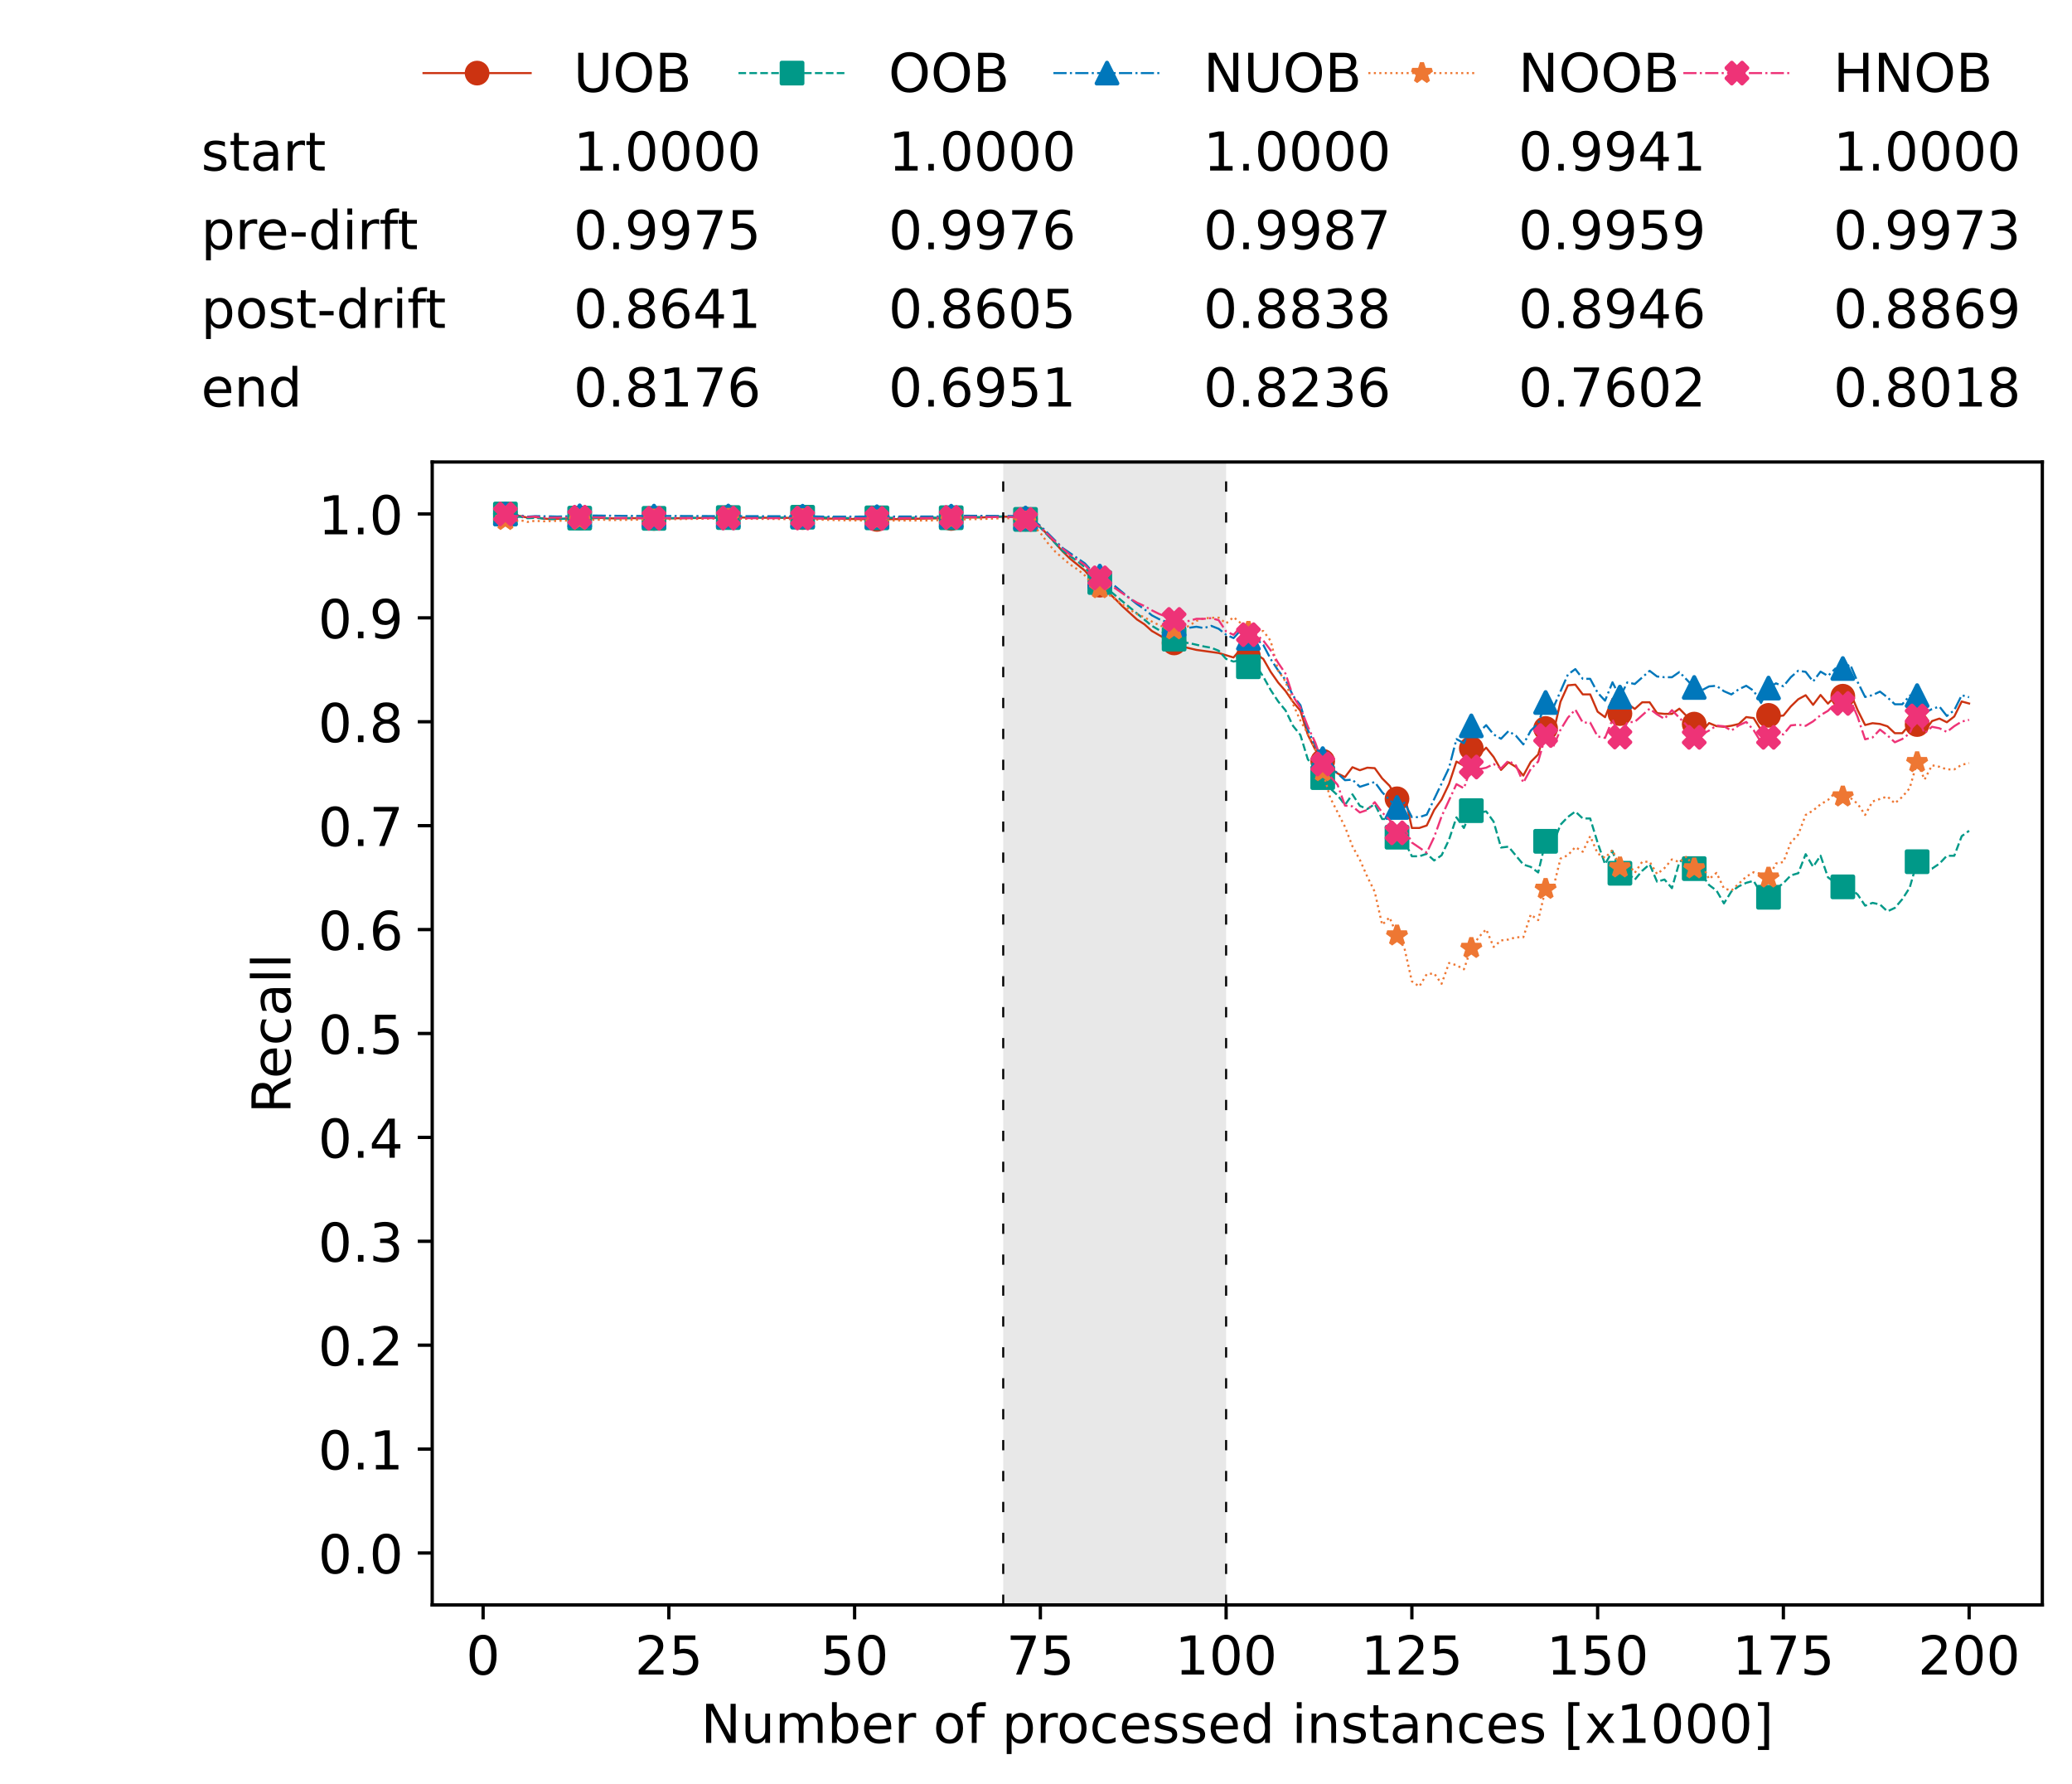 <?xml version="1.0" encoding="utf-8" standalone="no"?>
<!DOCTYPE svg PUBLIC "-//W3C//DTD SVG 1.1//EN"
  "http://www.w3.org/Graphics/SVG/1.1/DTD/svg11.dtd">
<!-- Created with matplotlib (https://matplotlib.org/) -->
<svg height="432.615pt" version="1.1" viewBox="0 0 502.65 432.615" width="502.65pt" xmlns="http://www.w3.org/2000/svg" xmlns:xlink="http://www.w3.org/1999/xlink">
 <defs>
  <style type="text/css">*{stroke-linecap:butt;stroke-linejoin:round;}</style>
 </defs>
 <g id="figure_1">
  <g id="patch_1">
   <path d="M 0 432.615 
L 502.65 432.615 
L 502.65 0 
L 0 0 
z
" style="fill:#ffffff;"/>
  </g>
  <g id="axes_1">
   <g id="patch_2">
    <path d="M 104.85 389.252 
L 495.45 389.252 
L 495.45 112.052 
L 104.85 112.052 
z
" style="fill:#ffffff;"/>
   </g>
   <g id="patch_3">
    <path clip-path="url(#pad27d8e1a3)" d="M 297.446 389.252 
L 297.446 112.052 
L 243.372 112.052 
L 243.372 389.252 
z
" style="fill:#d3d3d3;opacity:0.5;"/>
   </g>
   <g id="matplotlib.axis_1">
    <g id="xtick_1">
     <g id="line2d_1">
      <defs>
       <path d="M 0 0 
L 0 3.5 
" id="maa6dd94352" style="stroke:#000000;stroke-width:0.8;"/>
      </defs>
      <g>
       <use style="stroke:#000000;stroke-width:0.8;" x="117.197" xlink:href="#maa6dd94352" y="389.252"/>
      </g>
     </g>
     <g id="text_1">
      <!-- 0 -->
      <g transform="translate(113.061 406.13)scale(0.13 -0.13)">
       <defs>
        <path d="M 31.781 66.406 
Q 24.172 66.406 20.328 58.906 
Q 16.5 51.422 16.5 36.375 
Q 16.5 21.391 20.328 13.891 
Q 24.172 6.391 31.781 6.391 
Q 39.453 6.391 43.281 13.891 
Q 47.125 21.391 47.125 36.375 
Q 47.125 51.422 43.281 58.906 
Q 39.453 66.406 31.781 66.406 
z
M 31.781 74.219 
Q 44.047 74.219 50.516 64.516 
Q 56.984 54.828 56.984 36.375 
Q 56.984 17.969 50.516 8.266 
Q 44.047 -1.422 31.781 -1.422 
Q 19.531 -1.422 13.062 8.266 
Q 6.594 17.969 6.594 36.375 
Q 6.594 54.828 13.062 64.516 
Q 19.531 74.219 31.781 74.219 
z
" id="DejaVuSans-48"/>
       </defs>
       <use xlink:href="#DejaVuSans-48"/>
      </g>
     </g>
    </g>
    <g id="xtick_2">
     <g id="line2d_2">
      <g>
       <use style="stroke:#000000;stroke-width:0.8;" x="162.259" xlink:href="#maa6dd94352" y="389.252"/>
      </g>
     </g>
     <g id="text_2">
      <!-- 25 -->
      <g transform="translate(153.988 406.13)scale(0.13 -0.13)">
       <defs>
        <path d="M 19.188 8.297 
L 53.609 8.297 
L 53.609 0 
L 7.328 0 
L 7.328 8.297 
Q 12.938 14.109 22.625 23.891 
Q 32.328 33.688 34.812 36.531 
Q 39.547 41.844 41.422 45.531 
Q 43.312 49.219 43.312 52.781 
Q 43.312 58.594 39.234 62.25 
Q 35.156 65.922 28.609 65.922 
Q 23.969 65.922 18.812 64.312 
Q 13.672 62.703 7.812 59.422 
L 7.812 69.391 
Q 13.766 71.781 18.938 73 
Q 24.125 74.219 28.422 74.219 
Q 39.75 74.219 46.484 68.547 
Q 53.219 62.891 53.219 53.422 
Q 53.219 48.922 51.531 44.891 
Q 49.859 40.875 45.406 35.406 
Q 44.188 33.984 37.641 27.219 
Q 31.109 20.453 19.188 8.297 
z
" id="DejaVuSans-50"/>
        <path d="M 10.797 72.906 
L 49.516 72.906 
L 49.516 64.594 
L 19.828 64.594 
L 19.828 46.734 
Q 21.969 47.469 24.109 47.828 
Q 26.266 48.188 28.422 48.188 
Q 40.625 48.188 47.75 41.5 
Q 54.891 34.812 54.891 23.391 
Q 54.891 11.625 47.562 5.094 
Q 40.234 -1.422 26.906 -1.422 
Q 22.312 -1.422 17.547 -0.641 
Q 12.797 0.141 7.719 1.703 
L 7.719 11.625 
Q 12.109 9.234 16.797 8.062 
Q 21.484 6.891 26.703 6.891 
Q 35.156 6.891 40.078 11.328 
Q 45.016 15.766 45.016 23.391 
Q 45.016 31 40.078 35.438 
Q 35.156 39.891 26.703 39.891 
Q 22.75 39.891 18.812 39.016 
Q 14.891 38.141 10.797 36.281 
z
" id="DejaVuSans-53"/>
       </defs>
       <use xlink:href="#DejaVuSans-50"/>
       <use x="63.623" xlink:href="#DejaVuSans-53"/>
      </g>
     </g>
    </g>
    <g id="xtick_3">
     <g id="line2d_3">
      <g>
       <use style="stroke:#000000;stroke-width:0.8;" x="207.322" xlink:href="#maa6dd94352" y="389.252"/>
      </g>
     </g>
     <g id="text_3">
      <!-- 50 -->
      <g transform="translate(199.05 406.13)scale(0.13 -0.13)">
       <use xlink:href="#DejaVuSans-53"/>
       <use x="63.623" xlink:href="#DejaVuSans-48"/>
      </g>
     </g>
    </g>
    <g id="xtick_4">
     <g id="line2d_4">
      <g>
       <use style="stroke:#000000;stroke-width:0.8;" x="252.384" xlink:href="#maa6dd94352" y="389.252"/>
      </g>
     </g>
     <g id="text_4">
      <!-- 75 -->
      <g transform="translate(244.113 406.13)scale(0.13 -0.13)">
       <defs>
        <path d="M 8.203 72.906 
L 55.078 72.906 
L 55.078 68.703 
L 28.609 0 
L 18.312 0 
L 43.219 64.594 
L 8.203 64.594 
z
" id="DejaVuSans-55"/>
       </defs>
       <use xlink:href="#DejaVuSans-55"/>
       <use x="63.623" xlink:href="#DejaVuSans-53"/>
      </g>
     </g>
    </g>
    <g id="xtick_5">
     <g id="line2d_5">
      <g>
       <use style="stroke:#000000;stroke-width:0.8;" x="297.446" xlink:href="#maa6dd94352" y="389.252"/>
      </g>
     </g>
     <g id="text_5">
      <!-- 100 -->
      <g transform="translate(285.039 406.13)scale(0.13 -0.13)">
       <defs>
        <path d="M 12.406 8.297 
L 28.516 8.297 
L 28.516 63.922 
L 10.984 60.406 
L 10.984 69.391 
L 28.422 72.906 
L 38.281 72.906 
L 38.281 8.297 
L 54.391 8.297 
L 54.391 0 
L 12.406 0 
z
" id="DejaVuSans-49"/>
       </defs>
       <use xlink:href="#DejaVuSans-49"/>
       <use x="63.623" xlink:href="#DejaVuSans-48"/>
       <use x="127.246" xlink:href="#DejaVuSans-48"/>
      </g>
     </g>
    </g>
    <g id="xtick_6">
     <g id="line2d_6">
      <g>
       <use style="stroke:#000000;stroke-width:0.8;" x="342.509" xlink:href="#maa6dd94352" y="389.252"/>
      </g>
     </g>
     <g id="text_6">
      <!-- 125 -->
      <g transform="translate(330.102 406.13)scale(0.13 -0.13)">
       <use xlink:href="#DejaVuSans-49"/>
       <use x="63.623" xlink:href="#DejaVuSans-50"/>
       <use x="127.246" xlink:href="#DejaVuSans-53"/>
      </g>
     </g>
    </g>
    <g id="xtick_7">
     <g id="line2d_7">
      <g>
       <use style="stroke:#000000;stroke-width:0.8;" x="387.571" xlink:href="#maa6dd94352" y="389.252"/>
      </g>
     </g>
     <g id="text_7">
      <!-- 150 -->
      <g transform="translate(375.164 406.13)scale(0.13 -0.13)">
       <use xlink:href="#DejaVuSans-49"/>
       <use x="63.623" xlink:href="#DejaVuSans-53"/>
       <use x="127.246" xlink:href="#DejaVuSans-48"/>
      </g>
     </g>
    </g>
    <g id="xtick_8">
     <g id="line2d_8">
      <g>
       <use style="stroke:#000000;stroke-width:0.8;" x="432.633" xlink:href="#maa6dd94352" y="389.252"/>
      </g>
     </g>
     <g id="text_8">
      <!-- 175 -->
      <g transform="translate(420.226 406.13)scale(0.13 -0.13)">
       <use xlink:href="#DejaVuSans-49"/>
       <use x="63.623" xlink:href="#DejaVuSans-55"/>
       <use x="127.246" xlink:href="#DejaVuSans-53"/>
      </g>
     </g>
    </g>
    <g id="xtick_9">
     <g id="line2d_9">
      <g>
       <use style="stroke:#000000;stroke-width:0.8;" x="477.695" xlink:href="#maa6dd94352" y="389.252"/>
      </g>
     </g>
     <g id="text_9">
      <!-- 200 -->
      <g transform="translate(465.289 406.13)scale(0.13 -0.13)">
       <use xlink:href="#DejaVuSans-50"/>
       <use x="63.623" xlink:href="#DejaVuSans-48"/>
       <use x="127.246" xlink:href="#DejaVuSans-48"/>
      </g>
     </g>
    </g>
    <g id="text_10">
     <!-- Number of processed instances [x1000] -->
     <g transform="translate(170.025 422.711)scale(0.13 -0.13)">
      <defs>
       <path d="M 9.812 72.906 
L 23.094 72.906 
L 55.422 11.922 
L 55.422 72.906 
L 64.984 72.906 
L 64.984 0 
L 51.703 0 
L 19.391 60.984 
L 19.391 0 
L 9.812 0 
z
" id="DejaVuSans-78"/>
       <path d="M 8.5 21.578 
L 8.5 54.688 
L 17.484 54.688 
L 17.484 21.922 
Q 17.484 14.156 20.5 10.266 
Q 23.531 6.391 29.594 6.391 
Q 36.859 6.391 41.078 11.031 
Q 45.312 15.672 45.312 23.688 
L 45.312 54.688 
L 54.297 54.688 
L 54.297 0 
L 45.312 0 
L 45.312 8.406 
Q 42.047 3.422 37.719 1 
Q 33.406 -1.422 27.688 -1.422 
Q 18.266 -1.422 13.375 4.438 
Q 8.5 10.297 8.5 21.578 
z
M 31.109 56 
z
" id="DejaVuSans-117"/>
       <path d="M 52 44.188 
Q 55.375 50.25 60.062 53.125 
Q 64.75 56 71.094 56 
Q 79.641 56 84.281 50.016 
Q 88.922 44.047 88.922 33.016 
L 88.922 0 
L 79.891 0 
L 79.891 32.719 
Q 79.891 40.578 77.094 44.375 
Q 74.312 48.188 68.609 48.188 
Q 61.625 48.188 57.562 43.547 
Q 53.516 38.922 53.516 30.906 
L 53.516 0 
L 44.484 0 
L 44.484 32.719 
Q 44.484 40.625 41.703 44.406 
Q 38.922 48.188 33.109 48.188 
Q 26.219 48.188 22.156 43.531 
Q 18.109 38.875 18.109 30.906 
L 18.109 0 
L 9.078 0 
L 9.078 54.688 
L 18.109 54.688 
L 18.109 46.188 
Q 21.188 51.219 25.484 53.609 
Q 29.781 56 35.688 56 
Q 41.656 56 45.828 52.969 
Q 50 49.953 52 44.188 
z
" id="DejaVuSans-109"/>
       <path d="M 48.688 27.297 
Q 48.688 37.203 44.609 42.844 
Q 40.531 48.484 33.406 48.484 
Q 26.266 48.484 22.188 42.844 
Q 18.109 37.203 18.109 27.297 
Q 18.109 17.391 22.188 11.75 
Q 26.266 6.109 33.406 6.109 
Q 40.531 6.109 44.609 11.75 
Q 48.688 17.391 48.688 27.297 
z
M 18.109 46.391 
Q 20.953 51.266 25.266 53.625 
Q 29.594 56 35.594 56 
Q 45.562 56 51.781 48.094 
Q 58.016 40.188 58.016 27.297 
Q 58.016 14.406 51.781 6.484 
Q 45.562 -1.422 35.594 -1.422 
Q 29.594 -1.422 25.266 0.953 
Q 20.953 3.328 18.109 8.203 
L 18.109 0 
L 9.078 0 
L 9.078 75.984 
L 18.109 75.984 
z
" id="DejaVuSans-98"/>
       <path d="M 56.203 29.594 
L 56.203 25.203 
L 14.891 25.203 
Q 15.484 15.922 20.484 11.062 
Q 25.484 6.203 34.422 6.203 
Q 39.594 6.203 44.453 7.469 
Q 49.312 8.734 54.109 11.281 
L 54.109 2.781 
Q 49.266 0.734 44.188 -0.344 
Q 39.109 -1.422 33.891 -1.422 
Q 20.797 -1.422 13.156 6.188 
Q 5.516 13.812 5.516 26.812 
Q 5.516 40.234 12.766 48.109 
Q 20.016 56 32.328 56 
Q 43.359 56 49.781 48.891 
Q 56.203 41.797 56.203 29.594 
z
M 47.219 32.234 
Q 47.125 39.594 43.094 43.984 
Q 39.062 48.391 32.422 48.391 
Q 24.906 48.391 20.391 44.141 
Q 15.875 39.891 15.188 32.172 
z
" id="DejaVuSans-101"/>
       <path d="M 41.109 46.297 
Q 39.594 47.172 37.812 47.578 
Q 36.031 48 33.891 48 
Q 26.266 48 22.188 43.047 
Q 18.109 38.094 18.109 28.812 
L 18.109 0 
L 9.078 0 
L 9.078 54.688 
L 18.109 54.688 
L 18.109 46.188 
Q 20.953 51.172 25.484 53.578 
Q 30.031 56 36.531 56 
Q 37.453 56 38.578 55.875 
Q 39.703 55.766 41.062 55.516 
z
" id="DejaVuSans-114"/>
       <path id="DejaVuSans-32"/>
       <path d="M 30.609 48.391 
Q 23.391 48.391 19.188 42.75 
Q 14.984 37.109 14.984 27.297 
Q 14.984 17.484 19.156 11.844 
Q 23.344 6.203 30.609 6.203 
Q 37.797 6.203 41.984 11.859 
Q 46.188 17.531 46.188 27.297 
Q 46.188 37.016 41.984 42.703 
Q 37.797 48.391 30.609 48.391 
z
M 30.609 56 
Q 42.328 56 49.016 48.375 
Q 55.719 40.766 55.719 27.297 
Q 55.719 13.875 49.016 6.219 
Q 42.328 -1.422 30.609 -1.422 
Q 18.844 -1.422 12.172 6.219 
Q 5.516 13.875 5.516 27.297 
Q 5.516 40.766 12.172 48.375 
Q 18.844 56 30.609 56 
z
" id="DejaVuSans-111"/>
       <path d="M 37.109 75.984 
L 37.109 68.5 
L 28.516 68.5 
Q 23.688 68.5 21.797 66.547 
Q 19.922 64.594 19.922 59.516 
L 19.922 54.688 
L 34.719 54.688 
L 34.719 47.703 
L 19.922 47.703 
L 19.922 0 
L 10.891 0 
L 10.891 47.703 
L 2.297 47.703 
L 2.297 54.688 
L 10.891 54.688 
L 10.891 58.5 
Q 10.891 67.625 15.141 71.797 
Q 19.391 75.984 28.609 75.984 
z
" id="DejaVuSans-102"/>
       <path d="M 18.109 8.203 
L 18.109 -20.797 
L 9.078 -20.797 
L 9.078 54.688 
L 18.109 54.688 
L 18.109 46.391 
Q 20.953 51.266 25.266 53.625 
Q 29.594 56 35.594 56 
Q 45.562 56 51.781 48.094 
Q 58.016 40.188 58.016 27.297 
Q 58.016 14.406 51.781 6.484 
Q 45.562 -1.422 35.594 -1.422 
Q 29.594 -1.422 25.266 0.953 
Q 20.953 3.328 18.109 8.203 
z
M 48.688 27.297 
Q 48.688 37.203 44.609 42.844 
Q 40.531 48.484 33.406 48.484 
Q 26.266 48.484 22.188 42.844 
Q 18.109 37.203 18.109 27.297 
Q 18.109 17.391 22.188 11.75 
Q 26.266 6.109 33.406 6.109 
Q 40.531 6.109 44.609 11.75 
Q 48.688 17.391 48.688 27.297 
z
" id="DejaVuSans-112"/>
       <path d="M 48.781 52.594 
L 48.781 44.188 
Q 44.969 46.297 41.141 47.344 
Q 37.312 48.391 33.406 48.391 
Q 24.656 48.391 19.812 42.844 
Q 14.984 37.312 14.984 27.297 
Q 14.984 17.281 19.812 11.734 
Q 24.656 6.203 33.406 6.203 
Q 37.312 6.203 41.141 7.25 
Q 44.969 8.297 48.781 10.406 
L 48.781 2.094 
Q 45.016 0.344 40.984 -0.531 
Q 36.969 -1.422 32.422 -1.422 
Q 20.062 -1.422 12.781 6.344 
Q 5.516 14.109 5.516 27.297 
Q 5.516 40.672 12.859 48.328 
Q 20.219 56 33.016 56 
Q 37.156 56 41.109 55.141 
Q 45.062 54.297 48.781 52.594 
z
" id="DejaVuSans-99"/>
       <path d="M 44.281 53.078 
L 44.281 44.578 
Q 40.484 46.531 36.375 47.5 
Q 32.281 48.484 27.875 48.484 
Q 21.188 48.484 17.844 46.438 
Q 14.5 44.391 14.5 40.281 
Q 14.5 37.156 16.891 35.375 
Q 19.281 33.594 26.516 31.984 
L 29.594 31.297 
Q 39.156 29.25 43.188 25.516 
Q 47.219 21.781 47.219 15.094 
Q 47.219 7.469 41.188 3.016 
Q 35.156 -1.422 24.609 -1.422 
Q 20.219 -1.422 15.453 -0.562 
Q 10.688 0.297 5.422 2 
L 5.422 11.281 
Q 10.406 8.688 15.234 7.391 
Q 20.062 6.109 24.812 6.109 
Q 31.156 6.109 34.562 8.281 
Q 37.984 10.453 37.984 14.406 
Q 37.984 18.062 35.516 20.016 
Q 33.062 21.969 24.703 23.781 
L 21.578 24.516 
Q 13.234 26.266 9.516 29.906 
Q 5.812 33.547 5.812 39.891 
Q 5.812 47.609 11.281 51.797 
Q 16.75 56 26.812 56 
Q 31.781 56 36.172 55.266 
Q 40.578 54.547 44.281 53.078 
z
" id="DejaVuSans-115"/>
       <path d="M 45.406 46.391 
L 45.406 75.984 
L 54.391 75.984 
L 54.391 0 
L 45.406 0 
L 45.406 8.203 
Q 42.578 3.328 38.25 0.953 
Q 33.938 -1.422 27.875 -1.422 
Q 17.969 -1.422 11.734 6.484 
Q 5.516 14.406 5.516 27.297 
Q 5.516 40.188 11.734 48.094 
Q 17.969 56 27.875 56 
Q 33.938 56 38.25 53.625 
Q 42.578 51.266 45.406 46.391 
z
M 14.797 27.297 
Q 14.797 17.391 18.875 11.75 
Q 22.953 6.109 30.078 6.109 
Q 37.203 6.109 41.297 11.75 
Q 45.406 17.391 45.406 27.297 
Q 45.406 37.203 41.297 42.844 
Q 37.203 48.484 30.078 48.484 
Q 22.953 48.484 18.875 42.844 
Q 14.797 37.203 14.797 27.297 
z
" id="DejaVuSans-100"/>
       <path d="M 9.422 54.688 
L 18.406 54.688 
L 18.406 0 
L 9.422 0 
z
M 9.422 75.984 
L 18.406 75.984 
L 18.406 64.594 
L 9.422 64.594 
z
" id="DejaVuSans-105"/>
       <path d="M 54.891 33.016 
L 54.891 0 
L 45.906 0 
L 45.906 32.719 
Q 45.906 40.484 42.875 44.328 
Q 39.844 48.188 33.797 48.188 
Q 26.516 48.188 22.312 43.547 
Q 18.109 38.922 18.109 30.906 
L 18.109 0 
L 9.078 0 
L 9.078 54.688 
L 18.109 54.688 
L 18.109 46.188 
Q 21.344 51.125 25.703 53.562 
Q 30.078 56 35.797 56 
Q 45.219 56 50.047 50.172 
Q 54.891 44.344 54.891 33.016 
z
" id="DejaVuSans-110"/>
       <path d="M 18.312 70.219 
L 18.312 54.688 
L 36.812 54.688 
L 36.812 47.703 
L 18.312 47.703 
L 18.312 18.016 
Q 18.312 11.328 20.141 9.422 
Q 21.969 7.516 27.594 7.516 
L 36.812 7.516 
L 36.812 0 
L 27.594 0 
Q 17.188 0 13.234 3.875 
Q 9.281 7.766 9.281 18.016 
L 9.281 47.703 
L 2.688 47.703 
L 2.688 54.688 
L 9.281 54.688 
L 9.281 70.219 
z
" id="DejaVuSans-116"/>
       <path d="M 34.281 27.484 
Q 23.391 27.484 19.188 25 
Q 14.984 22.516 14.984 16.5 
Q 14.984 11.719 18.141 8.906 
Q 21.297 6.109 26.703 6.109 
Q 34.188 6.109 38.703 11.406 
Q 43.219 16.703 43.219 25.484 
L 43.219 27.484 
z
M 52.203 31.203 
L 52.203 0 
L 43.219 0 
L 43.219 8.297 
Q 40.141 3.328 35.547 0.953 
Q 30.953 -1.422 24.312 -1.422 
Q 15.922 -1.422 10.953 3.297 
Q 6 8.016 6 15.922 
Q 6 25.141 12.172 29.828 
Q 18.359 34.516 30.609 34.516 
L 43.219 34.516 
L 43.219 35.406 
Q 43.219 41.609 39.141 45 
Q 35.062 48.391 27.688 48.391 
Q 23 48.391 18.547 47.266 
Q 14.109 46.141 10.016 43.891 
L 10.016 52.203 
Q 14.938 54.109 19.578 55.047 
Q 24.219 56 28.609 56 
Q 40.484 56 46.344 49.844 
Q 52.203 43.703 52.203 31.203 
z
" id="DejaVuSans-97"/>
       <path d="M 8.594 75.984 
L 29.297 75.984 
L 29.297 69 
L 17.578 69 
L 17.578 -6.203 
L 29.297 -6.203 
L 29.297 -13.188 
L 8.594 -13.188 
z
" id="DejaVuSans-91"/>
       <path d="M 54.891 54.688 
L 35.109 28.078 
L 55.906 0 
L 45.312 0 
L 29.391 21.484 
L 13.484 0 
L 2.875 0 
L 24.125 28.609 
L 4.688 54.688 
L 15.281 54.688 
L 29.781 35.203 
L 44.281 54.688 
z
" id="DejaVuSans-120"/>
       <path d="M 30.422 75.984 
L 30.422 -13.188 
L 9.719 -13.188 
L 9.719 -6.203 
L 21.391 -6.203 
L 21.391 69 
L 9.719 69 
L 9.719 75.984 
z
" id="DejaVuSans-93"/>
      </defs>
      <use xlink:href="#DejaVuSans-78"/>
      <use x="74.805" xlink:href="#DejaVuSans-117"/>
      <use x="138.184" xlink:href="#DejaVuSans-109"/>
      <use x="235.596" xlink:href="#DejaVuSans-98"/>
      <use x="299.072" xlink:href="#DejaVuSans-101"/>
      <use x="360.596" xlink:href="#DejaVuSans-114"/>
      <use x="401.709" xlink:href="#DejaVuSans-32"/>
      <use x="433.496" xlink:href="#DejaVuSans-111"/>
      <use x="494.678" xlink:href="#DejaVuSans-102"/>
      <use x="529.883" xlink:href="#DejaVuSans-32"/>
      <use x="561.67" xlink:href="#DejaVuSans-112"/>
      <use x="625.146" xlink:href="#DejaVuSans-114"/>
      <use x="664.01" xlink:href="#DejaVuSans-111"/>
      <use x="725.191" xlink:href="#DejaVuSans-99"/>
      <use x="780.172" xlink:href="#DejaVuSans-101"/>
      <use x="841.695" xlink:href="#DejaVuSans-115"/>
      <use x="893.795" xlink:href="#DejaVuSans-115"/>
      <use x="945.895" xlink:href="#DejaVuSans-101"/>
      <use x="1007.418" xlink:href="#DejaVuSans-100"/>
      <use x="1070.895" xlink:href="#DejaVuSans-32"/>
      <use x="1102.682" xlink:href="#DejaVuSans-105"/>
      <use x="1130.465" xlink:href="#DejaVuSans-110"/>
      <use x="1193.844" xlink:href="#DejaVuSans-115"/>
      <use x="1245.943" xlink:href="#DejaVuSans-116"/>
      <use x="1285.152" xlink:href="#DejaVuSans-97"/>
      <use x="1346.432" xlink:href="#DejaVuSans-110"/>
      <use x="1409.811" xlink:href="#DejaVuSans-99"/>
      <use x="1464.791" xlink:href="#DejaVuSans-101"/>
      <use x="1526.314" xlink:href="#DejaVuSans-115"/>
      <use x="1578.414" xlink:href="#DejaVuSans-32"/>
      <use x="1610.201" xlink:href="#DejaVuSans-91"/>
      <use x="1649.215" xlink:href="#DejaVuSans-120"/>
      <use x="1708.395" xlink:href="#DejaVuSans-49"/>
      <use x="1772.018" xlink:href="#DejaVuSans-48"/>
      <use x="1835.641" xlink:href="#DejaVuSans-48"/>
      <use x="1899.264" xlink:href="#DejaVuSans-48"/>
      <use x="1962.887" xlink:href="#DejaVuSans-93"/>
     </g>
    </g>
   </g>
   <g id="matplotlib.axis_2">
    <g id="ytick_1">
     <g id="line2d_10">
      <defs>
       <path d="M 0 0 
L -3.5 0 
" id="mabd41466a7" style="stroke:#000000;stroke-width:0.8;"/>
      </defs>
      <g>
       <use style="stroke:#000000;stroke-width:0.8;" x="104.85" xlink:href="#mabd41466a7" y="376.652"/>
      </g>
     </g>
     <g id="text_11">
      <!-- 0.0 -->
      <g transform="translate(77.176 381.591)scale(0.13 -0.13)">
       <defs>
        <path d="M 10.688 12.406 
L 21 12.406 
L 21 0 
L 10.688 0 
z
" id="DejaVuSans-46"/>
       </defs>
       <use xlink:href="#DejaVuSans-48"/>
       <use x="63.623" xlink:href="#DejaVuSans-46"/>
       <use x="95.41" xlink:href="#DejaVuSans-48"/>
      </g>
     </g>
    </g>
    <g id="ytick_2">
     <g id="line2d_11">
      <g>
       <use style="stroke:#000000;stroke-width:0.8;" x="104.85" xlink:href="#mabd41466a7" y="351.452"/>
      </g>
     </g>
     <g id="text_12">
      <!-- 0.1 -->
      <g transform="translate(77.176 356.391)scale(0.13 -0.13)">
       <use xlink:href="#DejaVuSans-48"/>
       <use x="63.623" xlink:href="#DejaVuSans-46"/>
       <use x="95.41" xlink:href="#DejaVuSans-49"/>
      </g>
     </g>
    </g>
    <g id="ytick_3">
     <g id="line2d_12">
      <g>
       <use style="stroke:#000000;stroke-width:0.8;" x="104.85" xlink:href="#mabd41466a7" y="326.252"/>
      </g>
     </g>
     <g id="text_13">
      <!-- 0.2 -->
      <g transform="translate(77.176 331.191)scale(0.13 -0.13)">
       <use xlink:href="#DejaVuSans-48"/>
       <use x="63.623" xlink:href="#DejaVuSans-46"/>
       <use x="95.41" xlink:href="#DejaVuSans-50"/>
      </g>
     </g>
    </g>
    <g id="ytick_4">
     <g id="line2d_13">
      <g>
       <use style="stroke:#000000;stroke-width:0.8;" x="104.85" xlink:href="#mabd41466a7" y="301.052"/>
      </g>
     </g>
     <g id="text_14">
      <!-- 0.3 -->
      <g transform="translate(77.176 305.991)scale(0.13 -0.13)">
       <defs>
        <path d="M 40.578 39.312 
Q 47.656 37.797 51.625 33 
Q 55.609 28.219 55.609 21.188 
Q 55.609 10.406 48.188 4.484 
Q 40.766 -1.422 27.094 -1.422 
Q 22.516 -1.422 17.656 -0.516 
Q 12.797 0.391 7.625 2.203 
L 7.625 11.719 
Q 11.719 9.328 16.594 8.109 
Q 21.484 6.891 26.812 6.891 
Q 36.078 6.891 40.938 10.547 
Q 45.797 14.203 45.797 21.188 
Q 45.797 27.641 41.281 31.266 
Q 36.766 34.906 28.719 34.906 
L 20.219 34.906 
L 20.219 43.016 
L 29.109 43.016 
Q 36.375 43.016 40.234 45.922 
Q 44.094 48.828 44.094 54.297 
Q 44.094 59.906 40.109 62.906 
Q 36.141 65.922 28.719 65.922 
Q 24.656 65.922 20.016 65.031 
Q 15.375 64.156 9.812 62.312 
L 9.812 71.094 
Q 15.438 72.656 20.344 73.438 
Q 25.25 74.219 29.594 74.219 
Q 40.828 74.219 47.359 69.109 
Q 53.906 64.016 53.906 55.328 
Q 53.906 49.266 50.438 45.094 
Q 46.969 40.922 40.578 39.312 
z
" id="DejaVuSans-51"/>
       </defs>
       <use xlink:href="#DejaVuSans-48"/>
       <use x="63.623" xlink:href="#DejaVuSans-46"/>
       <use x="95.41" xlink:href="#DejaVuSans-51"/>
      </g>
     </g>
    </g>
    <g id="ytick_5">
     <g id="line2d_14">
      <g>
       <use style="stroke:#000000;stroke-width:0.8;" x="104.85" xlink:href="#mabd41466a7" y="275.852"/>
      </g>
     </g>
     <g id="text_15">
      <!-- 0.4 -->
      <g transform="translate(77.176 280.791)scale(0.13 -0.13)">
       <defs>
        <path d="M 37.797 64.312 
L 12.891 25.391 
L 37.797 25.391 
z
M 35.203 72.906 
L 47.609 72.906 
L 47.609 25.391 
L 58.016 25.391 
L 58.016 17.188 
L 47.609 17.188 
L 47.609 0 
L 37.797 0 
L 37.797 17.188 
L 4.891 17.188 
L 4.891 26.703 
z
" id="DejaVuSans-52"/>
       </defs>
       <use xlink:href="#DejaVuSans-48"/>
       <use x="63.623" xlink:href="#DejaVuSans-46"/>
       <use x="95.41" xlink:href="#DejaVuSans-52"/>
      </g>
     </g>
    </g>
    <g id="ytick_6">
     <g id="line2d_15">
      <g>
       <use style="stroke:#000000;stroke-width:0.8;" x="104.85" xlink:href="#mabd41466a7" y="250.652"/>
      </g>
     </g>
     <g id="text_16">
      <!-- 0.5 -->
      <g transform="translate(77.176 255.591)scale(0.13 -0.13)">
       <use xlink:href="#DejaVuSans-48"/>
       <use x="63.623" xlink:href="#DejaVuSans-46"/>
       <use x="95.41" xlink:href="#DejaVuSans-53"/>
      </g>
     </g>
    </g>
    <g id="ytick_7">
     <g id="line2d_16">
      <g>
       <use style="stroke:#000000;stroke-width:0.8;" x="104.85" xlink:href="#mabd41466a7" y="225.452"/>
      </g>
     </g>
     <g id="text_17">
      <!-- 0.6 -->
      <g transform="translate(77.176 230.391)scale(0.13 -0.13)">
       <defs>
        <path d="M 33.016 40.375 
Q 26.375 40.375 22.484 35.828 
Q 18.609 31.297 18.609 23.391 
Q 18.609 15.531 22.484 10.953 
Q 26.375 6.391 33.016 6.391 
Q 39.656 6.391 43.531 10.953 
Q 47.406 15.531 47.406 23.391 
Q 47.406 31.297 43.531 35.828 
Q 39.656 40.375 33.016 40.375 
z
M 52.594 71.297 
L 52.594 62.312 
Q 48.875 64.062 45.094 64.984 
Q 41.312 65.922 37.594 65.922 
Q 27.828 65.922 22.672 59.328 
Q 17.531 52.734 16.797 39.406 
Q 19.672 43.656 24.016 45.922 
Q 28.375 48.188 33.594 48.188 
Q 44.578 48.188 50.953 41.516 
Q 57.328 34.859 57.328 23.391 
Q 57.328 12.156 50.688 5.359 
Q 44.047 -1.422 33.016 -1.422 
Q 20.359 -1.422 13.672 8.266 
Q 6.984 17.969 6.984 36.375 
Q 6.984 53.656 15.188 63.938 
Q 23.391 74.219 37.203 74.219 
Q 40.922 74.219 44.703 73.484 
Q 48.484 72.75 52.594 71.297 
z
" id="DejaVuSans-54"/>
       </defs>
       <use xlink:href="#DejaVuSans-48"/>
       <use x="63.623" xlink:href="#DejaVuSans-46"/>
       <use x="95.41" xlink:href="#DejaVuSans-54"/>
      </g>
     </g>
    </g>
    <g id="ytick_8">
     <g id="line2d_17">
      <g>
       <use style="stroke:#000000;stroke-width:0.8;" x="104.85" xlink:href="#mabd41466a7" y="200.252"/>
      </g>
     </g>
     <g id="text_18">
      <!-- 0.7 -->
      <g transform="translate(77.176 205.191)scale(0.13 -0.13)">
       <use xlink:href="#DejaVuSans-48"/>
       <use x="63.623" xlink:href="#DejaVuSans-46"/>
       <use x="95.41" xlink:href="#DejaVuSans-55"/>
      </g>
     </g>
    </g>
    <g id="ytick_9">
     <g id="line2d_18">
      <g>
       <use style="stroke:#000000;stroke-width:0.8;" x="104.85" xlink:href="#mabd41466a7" y="175.052"/>
      </g>
     </g>
     <g id="text_19">
      <!-- 0.8 -->
      <g transform="translate(77.176 179.991)scale(0.13 -0.13)">
       <defs>
        <path d="M 31.781 34.625 
Q 24.75 34.625 20.719 30.859 
Q 16.703 27.094 16.703 20.516 
Q 16.703 13.922 20.719 10.156 
Q 24.75 6.391 31.781 6.391 
Q 38.812 6.391 42.859 10.172 
Q 46.922 13.969 46.922 20.516 
Q 46.922 27.094 42.891 30.859 
Q 38.875 34.625 31.781 34.625 
z
M 21.922 38.812 
Q 15.578 40.375 12.031 44.719 
Q 8.5 49.078 8.5 55.328 
Q 8.5 64.062 14.719 69.141 
Q 20.953 74.219 31.781 74.219 
Q 42.672 74.219 48.875 69.141 
Q 55.078 64.062 55.078 55.328 
Q 55.078 49.078 51.531 44.719 
Q 48 40.375 41.703 38.812 
Q 48.828 37.156 52.797 32.312 
Q 56.781 27.484 56.781 20.516 
Q 56.781 9.906 50.312 4.234 
Q 43.844 -1.422 31.781 -1.422 
Q 19.734 -1.422 13.25 4.234 
Q 6.781 9.906 6.781 20.516 
Q 6.781 27.484 10.781 32.312 
Q 14.797 37.156 21.922 38.812 
z
M 18.312 54.391 
Q 18.312 48.734 21.844 45.562 
Q 25.391 42.391 31.781 42.391 
Q 38.141 42.391 41.719 45.562 
Q 45.312 48.734 45.312 54.391 
Q 45.312 60.062 41.719 63.234 
Q 38.141 66.406 31.781 66.406 
Q 25.391 66.406 21.844 63.234 
Q 18.312 60.062 18.312 54.391 
z
" id="DejaVuSans-56"/>
       </defs>
       <use xlink:href="#DejaVuSans-48"/>
       <use x="63.623" xlink:href="#DejaVuSans-46"/>
       <use x="95.41" xlink:href="#DejaVuSans-56"/>
      </g>
     </g>
    </g>
    <g id="ytick_10">
     <g id="line2d_19">
      <g>
       <use style="stroke:#000000;stroke-width:0.8;" x="104.85" xlink:href="#mabd41466a7" y="149.852"/>
      </g>
     </g>
     <g id="text_20">
      <!-- 0.9 -->
      <g transform="translate(77.176 154.791)scale(0.13 -0.13)">
       <defs>
        <path d="M 10.984 1.516 
L 10.984 10.5 
Q 14.703 8.734 18.5 7.812 
Q 22.312 6.891 25.984 6.891 
Q 35.75 6.891 40.891 13.453 
Q 46.047 20.016 46.781 33.406 
Q 43.953 29.203 39.594 26.953 
Q 35.25 24.703 29.984 24.703 
Q 19.047 24.703 12.672 31.312 
Q 6.297 37.938 6.297 49.422 
Q 6.297 60.641 12.938 67.422 
Q 19.578 74.219 30.609 74.219 
Q 43.266 74.219 49.922 64.516 
Q 56.594 54.828 56.594 36.375 
Q 56.594 19.141 48.406 8.859 
Q 40.234 -1.422 26.422 -1.422 
Q 22.703 -1.422 18.891 -0.688 
Q 15.094 0.047 10.984 1.516 
z
M 30.609 32.422 
Q 37.25 32.422 41.125 36.953 
Q 45.016 41.5 45.016 49.422 
Q 45.016 57.281 41.125 61.844 
Q 37.25 66.406 30.609 66.406 
Q 23.969 66.406 20.094 61.844 
Q 16.219 57.281 16.219 49.422 
Q 16.219 41.5 20.094 36.953 
Q 23.969 32.422 30.609 32.422 
z
" id="DejaVuSans-57"/>
       </defs>
       <use xlink:href="#DejaVuSans-48"/>
       <use x="63.623" xlink:href="#DejaVuSans-46"/>
       <use x="95.41" xlink:href="#DejaVuSans-57"/>
      </g>
     </g>
    </g>
    <g id="ytick_11">
     <g id="line2d_20">
      <g>
       <use style="stroke:#000000;stroke-width:0.8;" x="104.85" xlink:href="#mabd41466a7" y="124.652"/>
      </g>
     </g>
     <g id="text_21">
      <!-- 1.0 -->
      <g transform="translate(77.176 129.591)scale(0.13 -0.13)">
       <use xlink:href="#DejaVuSans-49"/>
       <use x="63.623" xlink:href="#DejaVuSans-46"/>
       <use x="95.41" xlink:href="#DejaVuSans-48"/>
      </g>
     </g>
    </g>
    <g id="text_22">
     <!-- Recall -->
     <g transform="translate(70.472 270.044)rotate(-90)scale(0.13 -0.13)">
      <defs>
       <path d="M 44.391 34.188 
Q 47.562 33.109 50.562 29.594 
Q 53.562 26.078 56.594 19.922 
L 66.609 0 
L 56 0 
L 46.688 18.703 
Q 43.062 26.031 39.672 28.422 
Q 36.281 30.812 30.422 30.812 
L 19.672 30.812 
L 19.672 0 
L 9.812 0 
L 9.812 72.906 
L 32.078 72.906 
Q 44.578 72.906 50.734 67.672 
Q 56.891 62.453 56.891 51.906 
Q 56.891 45.016 53.688 40.469 
Q 50.484 35.938 44.391 34.188 
z
M 19.672 64.797 
L 19.672 38.922 
L 32.078 38.922 
Q 39.203 38.922 42.844 42.219 
Q 46.484 45.516 46.484 51.906 
Q 46.484 58.297 42.844 61.547 
Q 39.203 64.797 32.078 64.797 
z
" id="DejaVuSans-82"/>
       <path d="M 9.422 75.984 
L 18.406 75.984 
L 18.406 0 
L 9.422 0 
z
" id="DejaVuSans-108"/>
      </defs>
      <use xlink:href="#DejaVuSans-82"/>
      <use x="64.982" xlink:href="#DejaVuSans-101"/>
      <use x="126.506" xlink:href="#DejaVuSans-99"/>
      <use x="181.486" xlink:href="#DejaVuSans-97"/>
      <use x="242.766" xlink:href="#DejaVuSans-108"/>
      <use x="270.549" xlink:href="#DejaVuSans-108"/>
     </g>
    </g>
   </g>
   <g id="line2d_21"/>
   <g id="line2d_22"/>
   <g id="line2d_23"/>
   <g id="line2d_24"/>
   <g id="line2d_25"/>
   <g id="line2d_26">
    <path clip-path="url(#pad27d8e1a3)" d="M 122.605 124.652 
L 126.21 125.157 
L 128.012 125.561 
L 129.815 125.379 
L 131.617 125.748 
L 133.419 125.878 
L 146.037 125.632 
L 147.839 125.73 
L 156.852 125.658 
L 160.457 125.733 
L 180.284 125.518 
L 187.494 125.588 
L 196.507 125.613 
L 198.309 125.742 
L 203.717 125.816 
L 212.729 125.97 
L 218.137 125.885 
L 232.557 125.644 
L 234.359 125.514 
L 237.964 125.513 
L 241.569 125.339 
L 245.174 125.306 
L 246.976 125.392 
L 248.779 125.915 
L 250.581 126.575 
L 252.384 127.871 
L 254.186 129.704 
L 257.791 133.748 
L 259.594 135.502 
L 263.199 138.42 
L 265.001 140.558 
L 266.804 141.929 
L 270.409 145.126 
L 272.211 146.972 
L 275.816 150.246 
L 277.619 151.41 
L 279.421 153.025 
L 283.026 155.096 
L 286.631 156.774 
L 290.236 157.621 
L 295.644 158.373 
L 299.249 159.464 
L 301.051 157.326 
L 302.854 159.08 
L 304.656 158.64 
L 306.459 159.806 
L 308.261 162.951 
L 310.064 165.536 
L 311.866 167.606 
L 313.669 170.222 
L 315.471 172.387 
L 317.274 178.226 
L 319.076 181.812 
L 320.879 184.622 
L 322.681 186.197 
L 324.484 187.586 
L 326.286 188.468 
L 328.089 186.076 
L 329.891 186.808 
L 331.694 186.192 
L 333.496 186.302 
L 335.299 188.784 
L 337.101 190.584 
L 338.904 193.734 
L 340.706 192.589 
L 342.509 200.814 
L 344.311 200.814 
L 346.114 200.214 
L 347.916 196.434 
L 349.719 193.914 
L 351.521 190.134 
L 353.324 184.709 
L 355.126 185.711 
L 356.928 181.511 
L 358.731 183.086 
L 360.533 181.336 
L 362.336 183.586 
L 364.138 186.736 
L 365.941 184.881 
L 367.743 186.001 
L 369.546 188.101 
L 371.348 184.78 
L 373.151 182.98 
L 374.953 176.68 
L 376.756 178.08 
L 378.558 170.205 
L 380.361 166.215 
L 382.163 166.051 
L 383.966 168.413 
L 385.768 168.413 
L 387.571 172.613 
L 389.373 173.946 
L 391.176 169.479 
L 392.978 173.079 
L 394.781 170.645 
L 396.583 171.945 
L 398.386 170.325 
L 400.188 170.325 
L 401.991 172.959 
L 403.793 173.139 
L 405.596 173.139 
L 407.398 171.879 
L 412.806 177.368 
L 414.608 175.363 
L 416.411 176.113 
L 418.213 176.277 
L 420.016 176.014 
L 421.818 175.594 
L 423.621 173.914 
L 425.423 174.157 
L 427.226 177.097 
L 429.028 173.497 
L 430.831 173.726 
L 432.633 173.546 
L 434.436 171.341 
L 436.238 169.591 
L 438.041 168.611 
L 439.843 170.951 
L 441.646 168.551 
L 443.448 170.651 
L 445.251 168.851 
L 447.053 168.851 
L 448.856 167.992 
L 450.658 172.246 
L 452.461 175.846 
L 454.263 175.396 
L 456.066 175.587 
L 457.868 176.147 
L 459.671 177.827 
L 461.473 177.827 
L 463.276 175.727 
L 465.078 175.727 
L 466.881 177.407 
L 468.683 174.887 
L 470.485 174.281 
L 472.288 175.172 
L 474.09 173.772 
L 475.893 170.132 
L 477.695 170.623 
L 477.695 170.623 
" style="fill:none;stroke:#cc3311;stroke-linecap:square;stroke-width:0.5;"/>
    <defs>
     <path d="M 0 2.5 
C 0.663 2.5 1.299 2.237 1.768 1.768 
C 2.237 1.299 2.5 0.663 2.5 0 
C 2.5 -0.663 2.237 -1.299 1.768 -1.768 
C 1.299 -2.237 0.663 -2.5 0 -2.5 
C -0.663 -2.5 -1.299 -2.237 -1.768 -1.768 
C -2.237 -1.299 -2.5 -0.663 -2.5 0 
C -2.5 0.663 -2.237 1.299 -1.768 1.768 
C -1.299 2.237 -0.663 2.5 0 2.5 
z
" id="mab29b2137f" style="stroke:#cc3311;"/>
    </defs>
    <g clip-path="url(#pad27d8e1a3)">
     <use style="fill:#cc3311;stroke:#cc3311;" x="122.605" xlink:href="#mab29b2137f" y="124.652"/>
     <use style="fill:#cc3311;stroke:#cc3311;" x="140.629" xlink:href="#mab29b2137f" y="125.662"/>
     <use style="fill:#cc3311;stroke:#cc3311;" x="158.654" xlink:href="#mab29b2137f" y="125.735"/>
     <use style="fill:#cc3311;stroke:#cc3311;" x="176.679" xlink:href="#mab29b2137f" y="125.478"/>
     <use style="fill:#cc3311;stroke:#cc3311;" x="194.704" xlink:href="#mab29b2137f" y="125.537"/>
     <use style="fill:#cc3311;stroke:#cc3311;" x="212.729" xlink:href="#mab29b2137f" y="125.97"/>
     <use style="fill:#cc3311;stroke:#cc3311;" x="230.754" xlink:href="#mab29b2137f" y="125.745"/>
     <use style="fill:#cc3311;stroke:#cc3311;" x="248.779" xlink:href="#mab29b2137f" y="125.915"/>
     <use style="fill:#cc3311;stroke:#cc3311;" x="266.804" xlink:href="#mab29b2137f" y="141.929"/>
     <use style="fill:#cc3311;stroke:#cc3311;" x="284.829" xlink:href="#mab29b2137f" y="155.936"/>
     <use style="fill:#cc3311;stroke:#cc3311;" x="302.854" xlink:href="#mab29b2137f" y="159.08"/>
     <use style="fill:#cc3311;stroke:#cc3311;" x="320.879" xlink:href="#mab29b2137f" y="184.622"/>
     <use style="fill:#cc3311;stroke:#cc3311;" x="338.904" xlink:href="#mab29b2137f" y="193.734"/>
     <use style="fill:#cc3311;stroke:#cc3311;" x="356.928" xlink:href="#mab29b2137f" y="181.511"/>
     <use style="fill:#cc3311;stroke:#cc3311;" x="374.953" xlink:href="#mab29b2137f" y="176.68"/>
     <use style="fill:#cc3311;stroke:#cc3311;" x="392.978" xlink:href="#mab29b2137f" y="173.079"/>
     <use style="fill:#cc3311;stroke:#cc3311;" x="411.003" xlink:href="#mab29b2137f" y="175.618"/>
     <use style="fill:#cc3311;stroke:#cc3311;" x="429.028" xlink:href="#mab29b2137f" y="173.497"/>
     <use style="fill:#cc3311;stroke:#cc3311;" x="447.053" xlink:href="#mab29b2137f" y="168.851"/>
     <use style="fill:#cc3311;stroke:#cc3311;" x="465.078" xlink:href="#mab29b2137f" y="175.727"/>
    </g>
   </g>
   <g id="line2d_27"/>
   <g id="line2d_28"/>
   <g id="line2d_29"/>
   <g id="line2d_30"/>
   <g id="line2d_31">
    <path clip-path="url(#pad27d8e1a3)" d="M 122.605 124.652 
L 124.407 125.431 
L 126.21 125.337 
L 128.012 125.697 
L 129.815 125.592 
L 133.419 125.89 
L 135.222 125.914 
L 138.827 125.714 
L 144.234 125.633 
L 149.642 125.728 
L 153.247 125.637 
L 158.654 125.712 
L 176.679 125.528 
L 201.914 125.521 
L 205.519 125.646 
L 210.927 125.595 
L 232.557 125.518 
L 236.162 125.436 
L 239.767 125.339 
L 243.372 125.261 
L 246.976 125.419 
L 248.779 125.968 
L 250.581 126.659 
L 252.384 127.958 
L 257.791 133.615 
L 261.396 136.138 
L 263.199 137.593 
L 265.001 139.77 
L 279.421 151.786 
L 283.026 153.89 
L 284.829 155.009 
L 286.631 155.815 
L 288.434 155.955 
L 292.039 156.785 
L 293.841 157.107 
L 295.644 157.822 
L 297.446 159.809 
L 299.249 160.454 
L 301.051 160.078 
L 302.854 161.712 
L 304.656 161.408 
L 306.459 164.114 
L 308.261 167.362 
L 310.064 170.108 
L 311.866 172.305 
L 313.669 176.044 
L 315.471 178.273 
L 317.274 184.195 
L 319.076 186.064 
L 322.681 191.221 
L 324.484 192.881 
L 326.286 195.212 
L 328.089 192.66 
L 329.891 195.444 
L 331.694 196.228 
L 333.496 195.012 
L 335.299 198.64 
L 337.101 198.64 
L 338.904 203.05 
L 340.706 204.004 
L 342.509 207.679 
L 344.311 207.679 
L 346.114 207.079 
L 347.916 208.699 
L 349.719 207.439 
L 351.521 203.659 
L 353.324 198.234 
L 355.126 200.811 
L 356.928 196.611 
L 358.731 197.136 
L 360.533 196.786 
L 362.336 199.261 
L 364.138 205.561 
L 365.941 205.343 
L 369.546 209.683 
L 371.348 210.256 
L 373.151 211.606 
L 374.953 204.046 
L 376.756 204.746 
L 378.558 200.021 
L 380.361 198.131 
L 382.163 196.822 
L 383.966 198.509 
L 385.768 198.509 
L 387.571 204.389 
L 389.373 209.599 
L 391.176 206.392 
L 392.978 211.792 
L 394.781 211.648 
L 396.583 213.348 
L 398.386 211.188 
L 400.188 209.613 
L 401.991 213.852 
L 403.793 213.312 
L 405.596 215.412 
L 407.398 209.112 
L 409.201 207.762 
L 411.003 210.669 
L 412.806 212.069 
L 414.608 214.647 
L 416.411 215.997 
L 418.213 219.106 
L 420.016 216.218 
L 421.818 214.958 
L 423.621 214.118 
L 425.423 213.634 
L 427.226 216.714 
L 429.028 217.614 
L 430.831 215.552 
L 432.633 214.202 
L 434.436 212.312 
L 436.238 211.787 
L 438.041 207.167 
L 439.843 210.227 
L 441.646 207.527 
L 443.448 212.777 
L 445.251 214.127 
L 447.053 215.096 
L 448.856 215.478 
L 450.658 216.951 
L 452.461 219.651 
L 454.263 218.976 
L 456.066 219.357 
L 457.868 221.037 
L 459.671 220.197 
L 461.473 218.097 
L 463.276 215.297 
L 465.078 208.997 
L 466.881 210.677 
L 468.683 210.677 
L 470.485 209.466 
L 472.288 207.557 
L 474.09 207.557 
L 475.893 202.797 
L 477.695 201.488 
L 477.695 201.488 
" style="fill:none;stroke:#009988;stroke-dasharray:1.85,0.8;stroke-dashoffset:0;stroke-width:0.5;"/>
    <defs>
     <path d="M -2.5 2.5 
L 2.5 2.5 
L 2.5 -2.5 
L -2.5 -2.5 
z
" id="m0cd6721390" style="stroke:#009988;stroke-linejoin:miter;"/>
    </defs>
    <g clip-path="url(#pad27d8e1a3)">
     <use style="fill:#009988;stroke:#009988;stroke-linejoin:miter;" x="122.605" xlink:href="#m0cd6721390" y="124.652"/>
     <use style="fill:#009988;stroke:#009988;stroke-linejoin:miter;" x="140.629" xlink:href="#m0cd6721390" y="125.666"/>
     <use style="fill:#009988;stroke:#009988;stroke-linejoin:miter;" x="158.654" xlink:href="#m0cd6721390" y="125.712"/>
     <use style="fill:#009988;stroke:#009988;stroke-linejoin:miter;" x="176.679" xlink:href="#m0cd6721390" y="125.528"/>
     <use style="fill:#009988;stroke:#009988;stroke-linejoin:miter;" x="194.704" xlink:href="#m0cd6721390" y="125.441"/>
     <use style="fill:#009988;stroke:#009988;stroke-linejoin:miter;" x="212.729" xlink:href="#m0cd6721390" y="125.595"/>
     <use style="fill:#009988;stroke:#009988;stroke-linejoin:miter;" x="230.754" xlink:href="#m0cd6721390" y="125.568"/>
     <use style="fill:#009988;stroke:#009988;stroke-linejoin:miter;" x="248.779" xlink:href="#m0cd6721390" y="125.968"/>
     <use style="fill:#009988;stroke:#009988;stroke-linejoin:miter;" x="266.804" xlink:href="#m0cd6721390" y="141.285"/>
     <use style="fill:#009988;stroke:#009988;stroke-linejoin:miter;" x="284.829" xlink:href="#m0cd6721390" y="155.009"/>
     <use style="fill:#009988;stroke:#009988;stroke-linejoin:miter;" x="302.854" xlink:href="#m0cd6721390" y="161.712"/>
     <use style="fill:#009988;stroke:#009988;stroke-linejoin:miter;" x="320.879" xlink:href="#m0cd6721390" y="188.596"/>
     <use style="fill:#009988;stroke:#009988;stroke-linejoin:miter;" x="338.904" xlink:href="#m0cd6721390" y="203.05"/>
     <use style="fill:#009988;stroke:#009988;stroke-linejoin:miter;" x="356.928" xlink:href="#m0cd6721390" y="196.611"/>
     <use style="fill:#009988;stroke:#009988;stroke-linejoin:miter;" x="374.953" xlink:href="#m0cd6721390" y="204.046"/>
     <use style="fill:#009988;stroke:#009988;stroke-linejoin:miter;" x="392.978" xlink:href="#m0cd6721390" y="211.792"/>
     <use style="fill:#009988;stroke:#009988;stroke-linejoin:miter;" x="411.003" xlink:href="#m0cd6721390" y="210.669"/>
     <use style="fill:#009988;stroke:#009988;stroke-linejoin:miter;" x="429.028" xlink:href="#m0cd6721390" y="217.614"/>
     <use style="fill:#009988;stroke:#009988;stroke-linejoin:miter;" x="447.053" xlink:href="#m0cd6721390" y="215.096"/>
     <use style="fill:#009988;stroke:#009988;stroke-linejoin:miter;" x="465.078" xlink:href="#m0cd6721390" y="208.997"/>
    </g>
   </g>
   <g id="line2d_32"/>
   <g id="line2d_33"/>
   <g id="line2d_34"/>
   <g id="line2d_35"/>
   <g id="line2d_36">
    <path clip-path="url(#pad27d8e1a3)" d="M 122.605 124.652 
L 124.407 124.912 
L 126.21 124.991 
L 128.012 125.304 
L 129.815 125.174 
L 133.419 125.236 
L 135.222 125.282 
L 144.234 125.04 
L 151.444 125.124 
L 196.507 125.223 
L 200.112 125.3 
L 228.952 125.261 
L 234.359 125.082 
L 246.976 125.162 
L 248.779 125.629 
L 250.581 126.223 
L 252.384 127.515 
L 255.989 131.111 
L 257.791 132.911 
L 261.396 135.406 
L 263.199 136.659 
L 265.001 138.644 
L 268.606 140.809 
L 270.409 142.092 
L 274.014 145.084 
L 275.816 146.514 
L 277.619 147.747 
L 279.421 149.233 
L 281.224 150.18 
L 284.829 151.496 
L 286.631 152.062 
L 288.434 152.26 
L 290.236 152.002 
L 292.039 152.332 
L 293.841 151.792 
L 295.644 152.507 
L 297.446 153.939 
L 299.249 154.761 
L 301.051 152.776 
L 302.854 154.849 
L 304.656 154.907 
L 306.459 156.4 
L 308.261 159.852 
L 310.064 162.598 
L 311.866 164.922 
L 313.669 168.73 
L 315.471 171.023 
L 317.274 177.029 
L 319.076 180.899 
L 320.879 183.988 
L 322.681 185.926 
L 326.286 189.224 
L 328.089 189.091 
L 329.891 190.831 
L 333.496 189.662 
L 335.299 192.144 
L 338.904 195.834 
L 340.706 194.689 
L 342.509 198.189 
L 344.311 198.189 
L 346.114 197.589 
L 351.521 186.249 
L 353.324 179.249 
L 355.126 180.251 
L 356.928 176.051 
L 358.731 177.626 
L 360.533 175.876 
L 362.336 178.126 
L 364.138 179.176 
L 365.941 177.321 
L 367.743 178.441 
L 369.546 180.541 
L 371.348 177.22 
L 373.151 175.42 
L 374.953 170.38 
L 376.756 171.78 
L 380.361 163.59 
L 382.163 162.28 
L 383.966 164.643 
L 385.768 164.643 
L 387.571 168.003 
L 389.373 169.941 
L 391.176 165.474 
L 392.978 169.074 
L 394.781 165.495 
L 396.583 165.895 
L 400.188 162.7 
L 401.991 164.074 
L 403.793 164.254 
L 405.596 164.254 
L 407.398 162.994 
L 411.003 166.733 
L 412.806 167.433 
L 414.608 166.478 
L 416.411 166.328 
L 418.213 167.637 
L 420.016 168.425 
L 421.818 167.165 
L 423.621 166.325 
L 425.423 167.536 
L 427.226 170.476 
L 429.028 166.876 
L 430.831 165.731 
L 432.633 166.451 
L 434.436 164.246 
L 436.238 162.671 
L 438.041 162.951 
L 439.843 165.291 
L 441.646 162.891 
L 443.448 163.941 
L 445.251 162.141 
L 447.053 162.141 
L 448.856 161.186 
L 450.658 165.441 
L 452.461 169.041 
L 454.263 168.591 
L 456.066 167.732 
L 457.868 169.132 
L 459.671 170.812 
L 461.473 170.812 
L 463.276 168.712 
L 465.078 168.712 
L 466.881 172.912 
L 468.683 171.967 
L 470.485 171.361 
L 472.288 173.652 
L 474.09 172.252 
L 475.893 168.612 
L 477.695 169.103 
L 477.695 169.103 
" style="fill:none;stroke:#0077bb;stroke-dasharray:3.2,0.8,0.5,0.8;stroke-dashoffset:0;stroke-width:0.5;"/>
    <defs>
     <path d="M 0 -2.5 
L -2.5 2.5 
L 2.5 2.5 
z
" id="m709188cbb4" style="stroke:#0077bb;stroke-linejoin:miter;"/>
    </defs>
    <g clip-path="url(#pad27d8e1a3)">
     <use style="fill:#0077bb;stroke:#0077bb;stroke-linejoin:miter;" x="122.605" xlink:href="#m709188cbb4" y="124.652"/>
     <use style="fill:#0077bb;stroke:#0077bb;stroke-linejoin:miter;" x="140.629" xlink:href="#m709188cbb4" y="125.11"/>
     <use style="fill:#0077bb;stroke:#0077bb;stroke-linejoin:miter;" x="158.654" xlink:href="#m709188cbb4" y="125.176"/>
     <use style="fill:#0077bb;stroke:#0077bb;stroke-linejoin:miter;" x="176.679" xlink:href="#m709188cbb4" y="125.15"/>
     <use style="fill:#0077bb;stroke:#0077bb;stroke-linejoin:miter;" x="194.704" xlink:href="#m709188cbb4" y="125.197"/>
     <use style="fill:#0077bb;stroke:#0077bb;stroke-linejoin:miter;" x="212.729" xlink:href="#m709188cbb4" y="125.326"/>
     <use style="fill:#0077bb;stroke:#0077bb;stroke-linejoin:miter;" x="230.754" xlink:href="#m709188cbb4" y="125.187"/>
     <use style="fill:#0077bb;stroke:#0077bb;stroke-linejoin:miter;" x="248.779" xlink:href="#m709188cbb4" y="125.629"/>
     <use style="fill:#0077bb;stroke:#0077bb;stroke-linejoin:miter;" x="266.804" xlink:href="#m709188cbb4" y="139.721"/>
     <use style="fill:#0077bb;stroke:#0077bb;stroke-linejoin:miter;" x="284.829" xlink:href="#m709188cbb4" y="151.496"/>
     <use style="fill:#0077bb;stroke:#0077bb;stroke-linejoin:miter;" x="302.854" xlink:href="#m709188cbb4" y="154.849"/>
     <use style="fill:#0077bb;stroke:#0077bb;stroke-linejoin:miter;" x="320.879" xlink:href="#m709188cbb4" y="183.988"/>
     <use style="fill:#0077bb;stroke:#0077bb;stroke-linejoin:miter;" x="338.904" xlink:href="#m709188cbb4" y="195.834"/>
     <use style="fill:#0077bb;stroke:#0077bb;stroke-linejoin:miter;" x="356.928" xlink:href="#m709188cbb4" y="176.051"/>
     <use style="fill:#0077bb;stroke:#0077bb;stroke-linejoin:miter;" x="374.953" xlink:href="#m709188cbb4" y="170.38"/>
     <use style="fill:#0077bb;stroke:#0077bb;stroke-linejoin:miter;" x="392.978" xlink:href="#m709188cbb4" y="169.074"/>
     <use style="fill:#0077bb;stroke:#0077bb;stroke-linejoin:miter;" x="411.003" xlink:href="#m709188cbb4" y="166.733"/>
     <use style="fill:#0077bb;stroke:#0077bb;stroke-linejoin:miter;" x="429.028" xlink:href="#m709188cbb4" y="166.876"/>
     <use style="fill:#0077bb;stroke:#0077bb;stroke-linejoin:miter;" x="447.053" xlink:href="#m709188cbb4" y="162.141"/>
     <use style="fill:#0077bb;stroke:#0077bb;stroke-linejoin:miter;" x="465.078" xlink:href="#m709188cbb4" y="168.712"/>
    </g>
   </g>
   <g id="line2d_37"/>
   <g id="line2d_38"/>
   <g id="line2d_39"/>
   <g id="line2d_40"/>
   <g id="line2d_41">
    <path clip-path="url(#pad27d8e1a3)" d="M 122.605 126.137 
L 124.407 126.434 
L 126.21 126.172 
L 128.012 126.588 
L 129.815 126.305 
L 131.617 126.438 
L 142.432 126.097 
L 146.037 126.037 
L 147.839 126.141 
L 173.074 125.779 
L 187.494 125.867 
L 196.507 125.965 
L 203.717 126.17 
L 207.322 126.223 
L 212.729 126.248 
L 225.347 126.248 
L 234.359 125.942 
L 237.964 125.888 
L 243.372 125.688 
L 245.174 125.705 
L 246.976 125.846 
L 248.779 126.506 
L 250.581 127.509 
L 252.384 129.249 
L 254.186 131.712 
L 255.989 133.784 
L 259.594 136.932 
L 261.396 138.082 
L 263.199 139.583 
L 265.001 141.658 
L 266.804 142.685 
L 274.014 147.82 
L 275.816 148.908 
L 277.619 149.705 
L 279.421 150.739 
L 281.224 151.638 
L 283.026 152.327 
L 284.829 152.66 
L 286.631 152.523 
L 288.434 151.815 
L 290.236 150.585 
L 292.039 149.982 
L 293.841 149.835 
L 295.644 149.806 
L 297.446 151.202 
L 299.249 149.676 
L 301.051 151.176 
L 302.854 153.25 
L 304.656 153.081 
L 306.459 153.034 
L 308.261 155.431 
L 310.064 162.646 
L 311.866 165.287 
L 313.669 170.765 
L 315.471 174.771 
L 317.274 177.976 
L 319.076 181.776 
L 320.879 187.057 
L 322.681 193.438 
L 326.286 200.544 
L 328.089 205.249 
L 329.891 208.537 
L 331.694 212.625 
L 333.496 216.272 
L 335.299 224.29 
L 337.101 222.49 
L 338.904 226.9 
L 340.706 229.955 
L 342.509 238.005 
L 344.311 239.265 
L 346.114 236.265 
L 347.916 236.085 
L 349.719 238.605 
L 351.521 233.565 
L 353.324 234.09 
L 355.126 235.092 
L 356.928 229.938 
L 358.731 227.313 
L 360.533 225.388 
L 362.336 229.663 
L 364.138 228.088 
L 365.941 227.87 
L 367.743 227.31 
L 369.546 227.31 
L 371.348 221.811 
L 373.151 223.161 
L 374.953 215.601 
L 376.756 215.601 
L 378.558 208.251 
L 380.361 207.411 
L 382.163 205.448 
L 383.966 206.573 
L 385.768 202.793 
L 387.571 206.993 
L 389.373 208.083 
L 391.176 206.136 
L 392.978 210.39 
L 394.781 209.102 
L 396.583 211.702 
L 398.386 209.002 
L 400.188 209.002 
L 401.991 211.98 
L 403.793 210.54 
L 405.596 208.44 
L 407.398 209.07 
L 409.201 207.72 
L 411.003 210.628 
L 412.806 209.578 
L 414.608 213.205 
L 416.411 211.705 
L 418.213 215.469 
L 420.016 215.994 
L 423.621 212.634 
L 425.423 211.543 
L 427.226 211.963 
L 429.028 212.863 
L 430.831 209.427 
L 432.633 209.067 
L 434.436 204.342 
L 436.238 202.417 
L 438.041 197.657 
L 439.843 196.577 
L 441.646 195.077 
L 443.448 194.027 
L 445.251 192.227 
L 447.053 193.196 
L 448.856 193.482 
L 450.658 194.955 
L 452.461 197.655 
L 454.263 194.393 
L 457.868 193.164 
L 459.671 194.844 
L 461.473 193.269 
L 463.276 191.169 
L 465.078 184.869 
L 466.881 189.069 
L 468.683 185.604 
L 470.485 185.968 
L 472.288 186.604 
L 474.09 186.604 
L 475.893 185.484 
L 477.695 185.075 
L 477.695 185.075 
" style="fill:none;stroke:#ee7733;stroke-dasharray:0.5,0.825;stroke-dashoffset:0;stroke-width:0.5;"/>
    <defs>
     <path d="M 0 -2.5 
L -0.561 -0.773 
L -2.378 -0.773 
L -0.908 0.295 
L -1.469 2.023 
L -0 0.955 
L 1.469 2.023 
L 0.908 0.295 
L 2.378 -0.773 
L 0.561 -0.773 
z
" id="ma16e1159a4" style="stroke:#ee7733;stroke-linejoin:bevel;"/>
    </defs>
    <g clip-path="url(#pad27d8e1a3)">
     <use style="fill:#ee7733;stroke:#ee7733;stroke-linejoin:bevel;" x="122.605" xlink:href="#ma16e1159a4" y="126.137"/>
     <use style="fill:#ee7733;stroke:#ee7733;stroke-linejoin:bevel;" x="140.629" xlink:href="#ma16e1159a4" y="126.131"/>
     <use style="fill:#ee7733;stroke:#ee7733;stroke-linejoin:bevel;" x="158.654" xlink:href="#ma16e1159a4" y="126.018"/>
     <use style="fill:#ee7733;stroke:#ee7733;stroke-linejoin:bevel;" x="176.679" xlink:href="#ma16e1159a4" y="125.827"/>
     <use style="fill:#ee7733;stroke:#ee7733;stroke-linejoin:bevel;" x="194.704" xlink:href="#ma16e1159a4" y="125.939"/>
     <use style="fill:#ee7733;stroke:#ee7733;stroke-linejoin:bevel;" x="212.729" xlink:href="#ma16e1159a4" y="126.248"/>
     <use style="fill:#ee7733;stroke:#ee7733;stroke-linejoin:bevel;" x="230.754" xlink:href="#ma16e1159a4" y="126.076"/>
     <use style="fill:#ee7733;stroke:#ee7733;stroke-linejoin:bevel;" x="248.779" xlink:href="#ma16e1159a4" y="126.506"/>
     <use style="fill:#ee7733;stroke:#ee7733;stroke-linejoin:bevel;" x="266.804" xlink:href="#ma16e1159a4" y="142.685"/>
     <use style="fill:#ee7733;stroke:#ee7733;stroke-linejoin:bevel;" x="284.829" xlink:href="#ma16e1159a4" y="152.66"/>
     <use style="fill:#ee7733;stroke:#ee7733;stroke-linejoin:bevel;" x="302.854" xlink:href="#ma16e1159a4" y="153.25"/>
     <use style="fill:#ee7733;stroke:#ee7733;stroke-linejoin:bevel;" x="320.879" xlink:href="#ma16e1159a4" y="187.057"/>
     <use style="fill:#ee7733;stroke:#ee7733;stroke-linejoin:bevel;" x="338.904" xlink:href="#ma16e1159a4" y="226.9"/>
     <use style="fill:#ee7733;stroke:#ee7733;stroke-linejoin:bevel;" x="356.928" xlink:href="#ma16e1159a4" y="229.938"/>
     <use style="fill:#ee7733;stroke:#ee7733;stroke-linejoin:bevel;" x="374.953" xlink:href="#ma16e1159a4" y="215.601"/>
     <use style="fill:#ee7733;stroke:#ee7733;stroke-linejoin:bevel;" x="392.978" xlink:href="#ma16e1159a4" y="210.39"/>
     <use style="fill:#ee7733;stroke:#ee7733;stroke-linejoin:bevel;" x="411.003" xlink:href="#ma16e1159a4" y="210.628"/>
     <use style="fill:#ee7733;stroke:#ee7733;stroke-linejoin:bevel;" x="429.028" xlink:href="#ma16e1159a4" y="212.863"/>
     <use style="fill:#ee7733;stroke:#ee7733;stroke-linejoin:bevel;" x="447.053" xlink:href="#ma16e1159a4" y="193.196"/>
     <use style="fill:#ee7733;stroke:#ee7733;stroke-linejoin:bevel;" x="465.078" xlink:href="#ma16e1159a4" y="184.869"/>
    </g>
   </g>
   <g id="line2d_42"/>
   <g id="line2d_43"/>
   <g id="line2d_44"/>
   <g id="line2d_45"/>
   <g id="line2d_46">
    <path clip-path="url(#pad27d8e1a3)" d="M 122.605 124.652 
L 124.407 125.171 
L 126.21 125.164 
L 128.012 125.434 
L 129.815 125.278 
L 131.617 125.582 
L 135.222 125.531 
L 138.827 125.511 
L 142.432 125.457 
L 146.037 125.489 
L 147.839 125.629 
L 196.507 125.693 
L 200.112 125.746 
L 225.347 125.637 
L 234.359 125.382 
L 237.964 125.431 
L 245.174 125.374 
L 246.976 125.534 
L 248.779 126 
L 250.581 126.594 
L 252.384 127.886 
L 257.791 133.049 
L 259.594 134.555 
L 263.199 137.038 
L 265.001 138.998 
L 268.606 141.369 
L 274.014 145.074 
L 275.816 146.162 
L 277.619 146.984 
L 279.421 148.018 
L 281.224 148.917 
L 284.829 150.233 
L 286.631 150.799 
L 288.434 150.591 
L 290.236 150.081 
L 292.039 150.092 
L 293.841 149.909 
L 295.644 150.419 
L 297.446 153.141 
L 299.249 153.964 
L 301.051 151.978 
L 302.854 153.932 
L 304.656 153.854 
L 306.459 155.347 
L 308.261 157.744 
L 310.064 160.76 
L 311.866 163.4 
L 313.669 168.878 
L 315.471 171.624 
L 317.274 176.23 
L 319.076 180.1 
L 320.879 185.289 
L 322.681 188.277 
L 324.484 190.343 
L 326.286 195.383 
L 328.089 195.569 
L 329.891 197.057 
L 331.694 196.441 
L 333.496 194.562 
L 335.299 197.044 
L 337.101 198.844 
L 338.904 201.994 
L 340.706 200.849 
L 342.509 204.349 
L 346.114 206.809 
L 347.916 203.029 
L 349.719 197.989 
L 353.324 190.184 
L 355.126 191.186 
L 356.928 186.031 
L 358.731 186.556 
L 360.533 186.206 
L 362.336 185.306 
L 364.138 186.356 
L 365.941 184.502 
L 367.743 185.622 
L 369.546 189.822 
L 371.348 186.5 
L 373.151 184.7 
L 374.953 178.4 
L 376.756 181.2 
L 378.558 177 
L 380.361 174.06 
L 382.163 172.096 
L 383.966 175.246 
L 385.768 175.246 
L 387.571 178.606 
L 389.373 178.97 
L 391.176 174.503 
L 392.978 178.757 
L 394.781 175.178 
L 396.583 175.078 
L 400.188 171.883 
L 401.991 173.257 
L 403.793 174.337 
L 405.596 172.237 
L 409.201 175.927 
L 411.003 178.835 
L 412.806 178.135 
L 414.608 177.18 
L 416.411 175.98 
L 418.213 176.144 
L 420.016 177.194 
L 421.818 175.934 
L 423.621 175.094 
L 425.423 177.093 
L 427.226 180.033 
L 430.831 177.687 
L 432.633 178.137 
L 434.436 175.932 
L 436.238 175.757 
L 438.041 176.037 
L 439.843 174.957 
L 441.646 173.457 
L 443.448 172.407 
L 445.251 170.607 
L 447.053 170.607 
L 448.856 169.653 
L 450.658 173.907 
L 452.461 179.307 
L 454.263 178.857 
L 456.066 176.948 
L 457.868 178.348 
L 459.671 180.028 
L 461.473 179.241 
L 463.276 177.841 
L 465.078 173.641 
L 466.881 177.841 
L 468.683 176.266 
L 470.485 176.629 
L 472.288 177.52 
L 474.09 176.12 
L 475.893 175 
L 477.695 174.591 
L 477.695 174.591 
" style="fill:none;stroke:#ee3377;stroke-dasharray:3.2,0.8,0.5,0.8;stroke-dashoffset:0;stroke-width:0.5;"/>
    <defs>
     <path d="M -1.25 2.5 
L 0 1.25 
L 1.25 2.5 
L 2.5 1.25 
L 1.25 0 
L 2.5 -1.25 
L 1.25 -2.5 
L 0 -1.25 
L -1.25 -2.5 
L -2.5 -1.25 
L -1.25 0 
L -2.5 1.25 
z
" id="mdf331213d9" style="stroke:#ee3377;stroke-linejoin:miter;"/>
    </defs>
    <g clip-path="url(#pad27d8e1a3)">
     <use style="fill:#ee3377;stroke:#ee3377;stroke-linejoin:miter;" x="122.605" xlink:href="#mdf331213d9" y="124.652"/>
     <use style="fill:#ee3377;stroke:#ee3377;stroke-linejoin:miter;" x="140.629" xlink:href="#mdf331213d9" y="125.433"/>
     <use style="fill:#ee3377;stroke:#ee3377;stroke-linejoin:miter;" x="158.654" xlink:href="#mdf331213d9" y="125.708"/>
     <use style="fill:#ee3377;stroke:#ee3377;stroke-linejoin:miter;" x="176.679" xlink:href="#mdf331213d9" y="125.654"/>
     <use style="fill:#ee3377;stroke:#ee3377;stroke-linejoin:miter;" x="194.704" xlink:href="#mdf331213d9" y="125.642"/>
     <use style="fill:#ee3377;stroke:#ee3377;stroke-linejoin:miter;" x="212.729" xlink:href="#mdf331213d9" y="125.723"/>
     <use style="fill:#ee3377;stroke:#ee3377;stroke-linejoin:miter;" x="230.754" xlink:href="#mdf331213d9" y="125.491"/>
     <use style="fill:#ee3377;stroke:#ee3377;stroke-linejoin:miter;" x="248.779" xlink:href="#mdf331213d9" y="126"/>
     <use style="fill:#ee3377;stroke:#ee3377;stroke-linejoin:miter;" x="266.804" xlink:href="#mdf331213d9" y="140.145"/>
     <use style="fill:#ee3377;stroke:#ee3377;stroke-linejoin:miter;" x="284.829" xlink:href="#mdf331213d9" y="150.233"/>
     <use style="fill:#ee3377;stroke:#ee3377;stroke-linejoin:miter;" x="302.854" xlink:href="#mdf331213d9" y="153.932"/>
     <use style="fill:#ee3377;stroke:#ee3377;stroke-linejoin:miter;" x="320.879" xlink:href="#mdf331213d9" y="185.289"/>
     <use style="fill:#ee3377;stroke:#ee3377;stroke-linejoin:miter;" x="338.904" xlink:href="#mdf331213d9" y="201.994"/>
     <use style="fill:#ee3377;stroke:#ee3377;stroke-linejoin:miter;" x="356.928" xlink:href="#mdf331213d9" y="186.031"/>
     <use style="fill:#ee3377;stroke:#ee3377;stroke-linejoin:miter;" x="374.953" xlink:href="#mdf331213d9" y="178.4"/>
     <use style="fill:#ee3377;stroke:#ee3377;stroke-linejoin:miter;" x="392.978" xlink:href="#mdf331213d9" y="178.757"/>
     <use style="fill:#ee3377;stroke:#ee3377;stroke-linejoin:miter;" x="411.003" xlink:href="#mdf331213d9" y="178.835"/>
     <use style="fill:#ee3377;stroke:#ee3377;stroke-linejoin:miter;" x="429.028" xlink:href="#mdf331213d9" y="178.833"/>
     <use style="fill:#ee3377;stroke:#ee3377;stroke-linejoin:miter;" x="447.053" xlink:href="#mdf331213d9" y="170.607"/>
     <use style="fill:#ee3377;stroke:#ee3377;stroke-linejoin:miter;" x="465.078" xlink:href="#mdf331213d9" y="173.641"/>
    </g>
   </g>
   <g id="line2d_47"/>
   <g id="line2d_48"/>
   <g id="line2d_49"/>
   <g id="line2d_50"/>
   <g id="line2d_51">
    <path clip-path="url(#pad27d8e1a3)" d="M 243.372 389.252 
L 243.372 112.052 
" style="fill:none;stroke:#000000;stroke-dasharray:2.5,5;stroke-dashoffset:0;stroke-width:0.5;"/>
   </g>
   <g id="line2d_52">
    <path clip-path="url(#pad27d8e1a3)" d="M 297.446 389.252 
L 297.446 112.052 
" style="fill:none;stroke:#000000;stroke-dasharray:2.5,5;stroke-dashoffset:0;stroke-width:0.5;"/>
   </g>
   <g id="patch_4">
    <path d="M 104.85 389.252 
L 104.85 112.052 
" style="fill:none;stroke:#000000;stroke-linecap:square;stroke-linejoin:miter;stroke-width:0.8;"/>
   </g>
   <g id="patch_5">
    <path d="M 495.45 389.252 
L 495.45 112.052 
" style="fill:none;stroke:#000000;stroke-linecap:square;stroke-linejoin:miter;stroke-width:0.8;"/>
   </g>
   <g id="patch_6">
    <path d="M 104.85 389.252 
L 495.45 389.252 
" style="fill:none;stroke:#000000;stroke-linecap:square;stroke-linejoin:miter;stroke-width:0.8;"/>
   </g>
   <g id="patch_7">
    <path d="M 104.85 112.052 
L 495.45 112.052 
" style="fill:none;stroke:#000000;stroke-linecap:square;stroke-linejoin:miter;stroke-width:0.8;"/>
   </g>
   <g id="legend_1">
    <g id="line2d_53"/>
    <g id="line2d_54"/>
    <g id="text_23">
     <!--   -->
     <g transform="translate(48.8 22.278)scale(0.13 -0.13)">
      <use xlink:href="#DejaVuSans-32"/>
     </g>
    </g>
    <g id="line2d_55"/>
    <g id="line2d_56"/>
    <g id="text_24">
     <!-- start -->
     <g transform="translate(48.8 41.36)scale(0.13 -0.13)">
      <use xlink:href="#DejaVuSans-115"/>
      <use x="52.1" xlink:href="#DejaVuSans-116"/>
      <use x="91.309" xlink:href="#DejaVuSans-97"/>
      <use x="152.588" xlink:href="#DejaVuSans-114"/>
      <use x="193.701" xlink:href="#DejaVuSans-116"/>
     </g>
    </g>
    <g id="line2d_57"/>
    <g id="line2d_58"/>
    <g id="text_25">
     <!-- pre-dirft -->
     <g transform="translate(48.8 60.441)scale(0.13 -0.13)">
      <defs>
       <path d="M 4.891 31.391 
L 31.203 31.391 
L 31.203 23.391 
L 4.891 23.391 
z
" id="DejaVuSans-45"/>
      </defs>
      <use xlink:href="#DejaVuSans-112"/>
      <use x="63.477" xlink:href="#DejaVuSans-114"/>
      <use x="102.34" xlink:href="#DejaVuSans-101"/>
      <use x="163.863" xlink:href="#DejaVuSans-45"/>
      <use x="199.947" xlink:href="#DejaVuSans-100"/>
      <use x="263.424" xlink:href="#DejaVuSans-105"/>
      <use x="291.207" xlink:href="#DejaVuSans-114"/>
      <use x="332.32" xlink:href="#DejaVuSans-102"/>
      <use x="365.775" xlink:href="#DejaVuSans-116"/>
     </g>
    </g>
    <g id="line2d_59"/>
    <g id="line2d_60"/>
    <g id="text_26">
     <!-- post-drift -->
     <g transform="translate(48.8 79.523)scale(0.13 -0.13)">
      <use xlink:href="#DejaVuSans-112"/>
      <use x="63.477" xlink:href="#DejaVuSans-111"/>
      <use x="124.658" xlink:href="#DejaVuSans-115"/>
      <use x="176.758" xlink:href="#DejaVuSans-116"/>
      <use x="215.967" xlink:href="#DejaVuSans-45"/>
      <use x="252.051" xlink:href="#DejaVuSans-100"/>
      <use x="315.527" xlink:href="#DejaVuSans-114"/>
      <use x="356.641" xlink:href="#DejaVuSans-105"/>
      <use x="384.424" xlink:href="#DejaVuSans-102"/>
      <use x="417.879" xlink:href="#DejaVuSans-116"/>
     </g>
    </g>
    <g id="line2d_61"/>
    <g id="line2d_62"/>
    <g id="text_27">
     <!-- end -->
     <g transform="translate(48.8 98.604)scale(0.13 -0.13)">
      <use xlink:href="#DejaVuSans-101"/>
      <use x="61.523" xlink:href="#DejaVuSans-110"/>
      <use x="124.902" xlink:href="#DejaVuSans-100"/>
     </g>
    </g>
    <g id="line2d_63">
     <path d="M 102.738 17.728 
L 128.738 17.728 
" style="fill:none;stroke:#cc3311;stroke-linecap:square;stroke-width:0.5;"/>
    </g>
    <g id="line2d_64">
     <g>
      <use style="fill:#cc3311;stroke:#cc3311;" x="115.738" xlink:href="#mab29b2137f" y="17.728"/>
     </g>
    </g>
    <g id="text_28">
     <!-- UOB -->
     <g transform="translate(139.138 22.278)scale(0.13 -0.13)">
      <defs>
       <path d="M 8.688 72.906 
L 18.609 72.906 
L 18.609 28.609 
Q 18.609 16.891 22.844 11.734 
Q 27.094 6.594 36.625 6.594 
Q 46.094 6.594 50.344 11.734 
Q 54.594 16.891 54.594 28.609 
L 54.594 72.906 
L 64.5 72.906 
L 64.5 27.391 
Q 64.5 13.141 57.438 5.859 
Q 50.391 -1.422 36.625 -1.422 
Q 22.797 -1.422 15.734 5.859 
Q 8.688 13.141 8.688 27.391 
z
" id="DejaVuSans-85"/>
       <path d="M 39.406 66.219 
Q 28.656 66.219 22.328 58.203 
Q 16.016 50.203 16.016 36.375 
Q 16.016 22.609 22.328 14.594 
Q 28.656 6.594 39.406 6.594 
Q 50.141 6.594 56.422 14.594 
Q 62.703 22.609 62.703 36.375 
Q 62.703 50.203 56.422 58.203 
Q 50.141 66.219 39.406 66.219 
z
M 39.406 74.219 
Q 54.734 74.219 63.906 63.938 
Q 73.094 53.656 73.094 36.375 
Q 73.094 19.141 63.906 8.859 
Q 54.734 -1.422 39.406 -1.422 
Q 24.031 -1.422 14.812 8.828 
Q 5.609 19.094 5.609 36.375 
Q 5.609 53.656 14.812 63.938 
Q 24.031 74.219 39.406 74.219 
z
" id="DejaVuSans-79"/>
       <path d="M 19.672 34.812 
L 19.672 8.109 
L 35.5 8.109 
Q 43.453 8.109 47.281 11.406 
Q 51.125 14.703 51.125 21.484 
Q 51.125 28.328 47.281 31.562 
Q 43.453 34.812 35.5 34.812 
z
M 19.672 64.797 
L 19.672 42.828 
L 34.281 42.828 
Q 41.5 42.828 45.031 45.531 
Q 48.578 48.25 48.578 53.812 
Q 48.578 59.328 45.031 62.062 
Q 41.5 64.797 34.281 64.797 
z
M 9.812 72.906 
L 35.016 72.906 
Q 46.297 72.906 52.391 68.219 
Q 58.5 63.531 58.5 54.891 
Q 58.5 48.188 55.375 44.234 
Q 52.25 40.281 46.188 39.312 
Q 53.469 37.75 57.5 32.781 
Q 61.531 27.828 61.531 20.406 
Q 61.531 10.641 54.891 5.312 
Q 48.25 0 35.984 0 
L 9.812 0 
z
" id="DejaVuSans-66"/>
      </defs>
      <use xlink:href="#DejaVuSans-85"/>
      <use x="73.193" xlink:href="#DejaVuSans-79"/>
      <use x="151.904" xlink:href="#DejaVuSans-66"/>
     </g>
    </g>
    <g id="line2d_65"/>
    <g id="line2d_66"/>
    <g id="text_29">
     <!-- 1.0000 -->
     <g transform="translate(139.138 41.36)scale(0.13 -0.13)">
      <use xlink:href="#DejaVuSans-49"/>
      <use x="63.623" xlink:href="#DejaVuSans-46"/>
      <use x="95.41" xlink:href="#DejaVuSans-48"/>
      <use x="159.033" xlink:href="#DejaVuSans-48"/>
      <use x="222.656" xlink:href="#DejaVuSans-48"/>
      <use x="286.279" xlink:href="#DejaVuSans-48"/>
     </g>
    </g>
    <g id="line2d_67"/>
    <g id="line2d_68"/>
    <g id="text_30">
     <!-- 0.9975 -->
     <g transform="translate(139.138 60.441)scale(0.13 -0.13)">
      <use xlink:href="#DejaVuSans-48"/>
      <use x="63.623" xlink:href="#DejaVuSans-46"/>
      <use x="95.41" xlink:href="#DejaVuSans-57"/>
      <use x="159.033" xlink:href="#DejaVuSans-57"/>
      <use x="222.656" xlink:href="#DejaVuSans-55"/>
      <use x="286.279" xlink:href="#DejaVuSans-53"/>
     </g>
    </g>
    <g id="line2d_69"/>
    <g id="line2d_70"/>
    <g id="text_31">
     <!-- 0.8641 -->
     <g transform="translate(139.138 79.523)scale(0.13 -0.13)">
      <use xlink:href="#DejaVuSans-48"/>
      <use x="63.623" xlink:href="#DejaVuSans-46"/>
      <use x="95.41" xlink:href="#DejaVuSans-56"/>
      <use x="159.033" xlink:href="#DejaVuSans-54"/>
      <use x="222.656" xlink:href="#DejaVuSans-52"/>
      <use x="286.279" xlink:href="#DejaVuSans-49"/>
     </g>
    </g>
    <g id="line2d_71"/>
    <g id="line2d_72"/>
    <g id="text_32">
     <!-- 0.8176 -->
     <g transform="translate(139.138 98.604)scale(0.13 -0.13)">
      <use xlink:href="#DejaVuSans-48"/>
      <use x="63.623" xlink:href="#DejaVuSans-46"/>
      <use x="95.41" xlink:href="#DejaVuSans-56"/>
      <use x="159.033" xlink:href="#DejaVuSans-49"/>
      <use x="222.656" xlink:href="#DejaVuSans-55"/>
      <use x="286.279" xlink:href="#DejaVuSans-54"/>
     </g>
    </g>
    <g id="line2d_73">
     <path d="M 179.144 17.728 
L 205.144 17.728 
" style="fill:none;stroke:#009988;stroke-dasharray:1.85,0.8;stroke-dashoffset:0;stroke-width:0.5;"/>
    </g>
    <g id="line2d_74">
     <g>
      <use style="fill:#009988;stroke:#009988;stroke-linejoin:miter;" x="192.144" xlink:href="#m0cd6721390" y="17.728"/>
     </g>
    </g>
    <g id="text_33">
     <!-- OOB -->
     <g transform="translate(215.544 22.278)scale(0.13 -0.13)">
      <use xlink:href="#DejaVuSans-79"/>
      <use x="78.711" xlink:href="#DejaVuSans-79"/>
      <use x="157.422" xlink:href="#DejaVuSans-66"/>
     </g>
    </g>
    <g id="line2d_75"/>
    <g id="line2d_76"/>
    <g id="text_34">
     <!-- 1.0000 -->
     <g transform="translate(215.544 41.36)scale(0.13 -0.13)">
      <use xlink:href="#DejaVuSans-49"/>
      <use x="63.623" xlink:href="#DejaVuSans-46"/>
      <use x="95.41" xlink:href="#DejaVuSans-48"/>
      <use x="159.033" xlink:href="#DejaVuSans-48"/>
      <use x="222.656" xlink:href="#DejaVuSans-48"/>
      <use x="286.279" xlink:href="#DejaVuSans-48"/>
     </g>
    </g>
    <g id="line2d_77"/>
    <g id="line2d_78"/>
    <g id="text_35">
     <!-- 0.9976 -->
     <g transform="translate(215.544 60.441)scale(0.13 -0.13)">
      <use xlink:href="#DejaVuSans-48"/>
      <use x="63.623" xlink:href="#DejaVuSans-46"/>
      <use x="95.41" xlink:href="#DejaVuSans-57"/>
      <use x="159.033" xlink:href="#DejaVuSans-57"/>
      <use x="222.656" xlink:href="#DejaVuSans-55"/>
      <use x="286.279" xlink:href="#DejaVuSans-54"/>
     </g>
    </g>
    <g id="line2d_79"/>
    <g id="line2d_80"/>
    <g id="text_36">
     <!-- 0.8605 -->
     <g transform="translate(215.544 79.523)scale(0.13 -0.13)">
      <use xlink:href="#DejaVuSans-48"/>
      <use x="63.623" xlink:href="#DejaVuSans-46"/>
      <use x="95.41" xlink:href="#DejaVuSans-56"/>
      <use x="159.033" xlink:href="#DejaVuSans-54"/>
      <use x="222.656" xlink:href="#DejaVuSans-48"/>
      <use x="286.279" xlink:href="#DejaVuSans-53"/>
     </g>
    </g>
    <g id="line2d_81"/>
    <g id="line2d_82"/>
    <g id="text_37">
     <!-- 0.6951 -->
     <g transform="translate(215.544 98.604)scale(0.13 -0.13)">
      <use xlink:href="#DejaVuSans-48"/>
      <use x="63.623" xlink:href="#DejaVuSans-46"/>
      <use x="95.41" xlink:href="#DejaVuSans-54"/>
      <use x="159.033" xlink:href="#DejaVuSans-57"/>
      <use x="222.656" xlink:href="#DejaVuSans-53"/>
      <use x="286.279" xlink:href="#DejaVuSans-49"/>
     </g>
    </g>
    <g id="line2d_83">
     <path d="M 255.55 17.728 
L 281.55 17.728 
" style="fill:none;stroke:#0077bb;stroke-dasharray:3.2,0.8,0.5,0.8;stroke-dashoffset:0;stroke-width:0.5;"/>
    </g>
    <g id="line2d_84">
     <g>
      <use style="fill:#0077bb;stroke:#0077bb;stroke-linejoin:miter;" x="268.55" xlink:href="#m709188cbb4" y="17.728"/>
     </g>
    </g>
    <g id="text_38">
     <!-- NUOB -->
     <g transform="translate(291.95 22.278)scale(0.13 -0.13)">
      <use xlink:href="#DejaVuSans-78"/>
      <use x="74.805" xlink:href="#DejaVuSans-85"/>
      <use x="147.998" xlink:href="#DejaVuSans-79"/>
      <use x="226.709" xlink:href="#DejaVuSans-66"/>
     </g>
    </g>
    <g id="line2d_85"/>
    <g id="line2d_86"/>
    <g id="text_39">
     <!-- 1.0000 -->
     <g transform="translate(291.95 41.36)scale(0.13 -0.13)">
      <use xlink:href="#DejaVuSans-49"/>
      <use x="63.623" xlink:href="#DejaVuSans-46"/>
      <use x="95.41" xlink:href="#DejaVuSans-48"/>
      <use x="159.033" xlink:href="#DejaVuSans-48"/>
      <use x="222.656" xlink:href="#DejaVuSans-48"/>
      <use x="286.279" xlink:href="#DejaVuSans-48"/>
     </g>
    </g>
    <g id="line2d_87"/>
    <g id="line2d_88"/>
    <g id="text_40">
     <!-- 0.9987 -->
     <g transform="translate(291.95 60.441)scale(0.13 -0.13)">
      <use xlink:href="#DejaVuSans-48"/>
      <use x="63.623" xlink:href="#DejaVuSans-46"/>
      <use x="95.41" xlink:href="#DejaVuSans-57"/>
      <use x="159.033" xlink:href="#DejaVuSans-57"/>
      <use x="222.656" xlink:href="#DejaVuSans-56"/>
      <use x="286.279" xlink:href="#DejaVuSans-55"/>
     </g>
    </g>
    <g id="line2d_89"/>
    <g id="line2d_90"/>
    <g id="text_41">
     <!-- 0.8838 -->
     <g transform="translate(291.95 79.523)scale(0.13 -0.13)">
      <use xlink:href="#DejaVuSans-48"/>
      <use x="63.623" xlink:href="#DejaVuSans-46"/>
      <use x="95.41" xlink:href="#DejaVuSans-56"/>
      <use x="159.033" xlink:href="#DejaVuSans-56"/>
      <use x="222.656" xlink:href="#DejaVuSans-51"/>
      <use x="286.279" xlink:href="#DejaVuSans-56"/>
     </g>
    </g>
    <g id="line2d_91"/>
    <g id="line2d_92"/>
    <g id="text_42">
     <!-- 0.8236 -->
     <g transform="translate(291.95 98.604)scale(0.13 -0.13)">
      <use xlink:href="#DejaVuSans-48"/>
      <use x="63.623" xlink:href="#DejaVuSans-46"/>
      <use x="95.41" xlink:href="#DejaVuSans-56"/>
      <use x="159.033" xlink:href="#DejaVuSans-50"/>
      <use x="222.656" xlink:href="#DejaVuSans-51"/>
      <use x="286.279" xlink:href="#DejaVuSans-54"/>
     </g>
    </g>
    <g id="line2d_93">
     <path d="M 331.956 17.728 
L 357.956 17.728 
" style="fill:none;stroke:#ee7733;stroke-dasharray:0.5,0.825;stroke-dashoffset:0;stroke-width:0.5;"/>
    </g>
    <g id="line2d_94">
     <g>
      <use style="fill:#ee7733;stroke:#ee7733;stroke-linejoin:bevel;" x="344.956" xlink:href="#ma16e1159a4" y="17.728"/>
     </g>
    </g>
    <g id="text_43">
     <!-- NOOB -->
     <g transform="translate(368.356 22.278)scale(0.13 -0.13)">
      <use xlink:href="#DejaVuSans-78"/>
      <use x="74.805" xlink:href="#DejaVuSans-79"/>
      <use x="153.516" xlink:href="#DejaVuSans-79"/>
      <use x="232.227" xlink:href="#DejaVuSans-66"/>
     </g>
    </g>
    <g id="line2d_95"/>
    <g id="line2d_96"/>
    <g id="text_44">
     <!-- 0.9941 -->
     <g transform="translate(368.356 41.36)scale(0.13 -0.13)">
      <use xlink:href="#DejaVuSans-48"/>
      <use x="63.623" xlink:href="#DejaVuSans-46"/>
      <use x="95.41" xlink:href="#DejaVuSans-57"/>
      <use x="159.033" xlink:href="#DejaVuSans-57"/>
      <use x="222.656" xlink:href="#DejaVuSans-52"/>
      <use x="286.279" xlink:href="#DejaVuSans-49"/>
     </g>
    </g>
    <g id="line2d_97"/>
    <g id="line2d_98"/>
    <g id="text_45">
     <!-- 0.9959 -->
     <g transform="translate(368.356 60.441)scale(0.13 -0.13)">
      <use xlink:href="#DejaVuSans-48"/>
      <use x="63.623" xlink:href="#DejaVuSans-46"/>
      <use x="95.41" xlink:href="#DejaVuSans-57"/>
      <use x="159.033" xlink:href="#DejaVuSans-57"/>
      <use x="222.656" xlink:href="#DejaVuSans-53"/>
      <use x="286.279" xlink:href="#DejaVuSans-57"/>
     </g>
    </g>
    <g id="line2d_99"/>
    <g id="line2d_100"/>
    <g id="text_46">
     <!-- 0.8946 -->
     <g transform="translate(368.356 79.523)scale(0.13 -0.13)">
      <use xlink:href="#DejaVuSans-48"/>
      <use x="63.623" xlink:href="#DejaVuSans-46"/>
      <use x="95.41" xlink:href="#DejaVuSans-56"/>
      <use x="159.033" xlink:href="#DejaVuSans-57"/>
      <use x="222.656" xlink:href="#DejaVuSans-52"/>
      <use x="286.279" xlink:href="#DejaVuSans-54"/>
     </g>
    </g>
    <g id="line2d_101"/>
    <g id="line2d_102"/>
    <g id="text_47">
     <!-- 0.7602 -->
     <g transform="translate(368.356 98.604)scale(0.13 -0.13)">
      <use xlink:href="#DejaVuSans-48"/>
      <use x="63.623" xlink:href="#DejaVuSans-46"/>
      <use x="95.41" xlink:href="#DejaVuSans-55"/>
      <use x="159.033" xlink:href="#DejaVuSans-54"/>
      <use x="222.656" xlink:href="#DejaVuSans-48"/>
      <use x="286.279" xlink:href="#DejaVuSans-50"/>
     </g>
    </g>
    <g id="line2d_103">
     <path d="M 408.362 17.728 
L 434.362 17.728 
" style="fill:none;stroke:#ee3377;stroke-dasharray:3.2,0.8,0.5,0.8;stroke-dashoffset:0;stroke-width:0.5;"/>
    </g>
    <g id="line2d_104">
     <g>
      <use style="fill:#ee3377;stroke:#ee3377;stroke-linejoin:miter;" x="421.362" xlink:href="#mdf331213d9" y="17.728"/>
     </g>
    </g>
    <g id="text_48">
     <!-- HNOB -->
     <g transform="translate(444.762 22.278)scale(0.13 -0.13)">
      <defs>
       <path d="M 9.812 72.906 
L 19.672 72.906 
L 19.672 43.016 
L 55.516 43.016 
L 55.516 72.906 
L 65.375 72.906 
L 65.375 0 
L 55.516 0 
L 55.516 34.719 
L 19.672 34.719 
L 19.672 0 
L 9.812 0 
z
" id="DejaVuSans-72"/>
      </defs>
      <use xlink:href="#DejaVuSans-72"/>
      <use x="75.195" xlink:href="#DejaVuSans-78"/>
      <use x="150" xlink:href="#DejaVuSans-79"/>
      <use x="228.711" xlink:href="#DejaVuSans-66"/>
     </g>
    </g>
    <g id="line2d_105"/>
    <g id="line2d_106"/>
    <g id="text_49">
     <!-- 1.0000 -->
     <g transform="translate(444.762 41.36)scale(0.13 -0.13)">
      <use xlink:href="#DejaVuSans-49"/>
      <use x="63.623" xlink:href="#DejaVuSans-46"/>
      <use x="95.41" xlink:href="#DejaVuSans-48"/>
      <use x="159.033" xlink:href="#DejaVuSans-48"/>
      <use x="222.656" xlink:href="#DejaVuSans-48"/>
      <use x="286.279" xlink:href="#DejaVuSans-48"/>
     </g>
    </g>
    <g id="line2d_107"/>
    <g id="line2d_108"/>
    <g id="text_50">
     <!-- 0.9973 -->
     <g transform="translate(444.762 60.441)scale(0.13 -0.13)">
      <use xlink:href="#DejaVuSans-48"/>
      <use x="63.623" xlink:href="#DejaVuSans-46"/>
      <use x="95.41" xlink:href="#DejaVuSans-57"/>
      <use x="159.033" xlink:href="#DejaVuSans-57"/>
      <use x="222.656" xlink:href="#DejaVuSans-55"/>
      <use x="286.279" xlink:href="#DejaVuSans-51"/>
     </g>
    </g>
    <g id="line2d_109"/>
    <g id="line2d_110"/>
    <g id="text_51">
     <!-- 0.8869 -->
     <g transform="translate(444.762 79.523)scale(0.13 -0.13)">
      <use xlink:href="#DejaVuSans-48"/>
      <use x="63.623" xlink:href="#DejaVuSans-46"/>
      <use x="95.41" xlink:href="#DejaVuSans-56"/>
      <use x="159.033" xlink:href="#DejaVuSans-56"/>
      <use x="222.656" xlink:href="#DejaVuSans-54"/>
      <use x="286.279" xlink:href="#DejaVuSans-57"/>
     </g>
    </g>
    <g id="line2d_111"/>
    <g id="line2d_112"/>
    <g id="text_52">
     <!-- 0.8018 -->
     <g transform="translate(444.762 98.604)scale(0.13 -0.13)">
      <use xlink:href="#DejaVuSans-48"/>
      <use x="63.623" xlink:href="#DejaVuSans-46"/>
      <use x="95.41" xlink:href="#DejaVuSans-56"/>
      <use x="159.033" xlink:href="#DejaVuSans-48"/>
      <use x="222.656" xlink:href="#DejaVuSans-49"/>
      <use x="286.279" xlink:href="#DejaVuSans-56"/>
     </g>
    </g>
   </g>
  </g>
 </g>
 <defs>
  <clipPath id="pad27d8e1a3">
   <rect height="277.2" width="390.6" x="104.85" y="112.052"/>
  </clipPath>
 </defs>
</svg>
